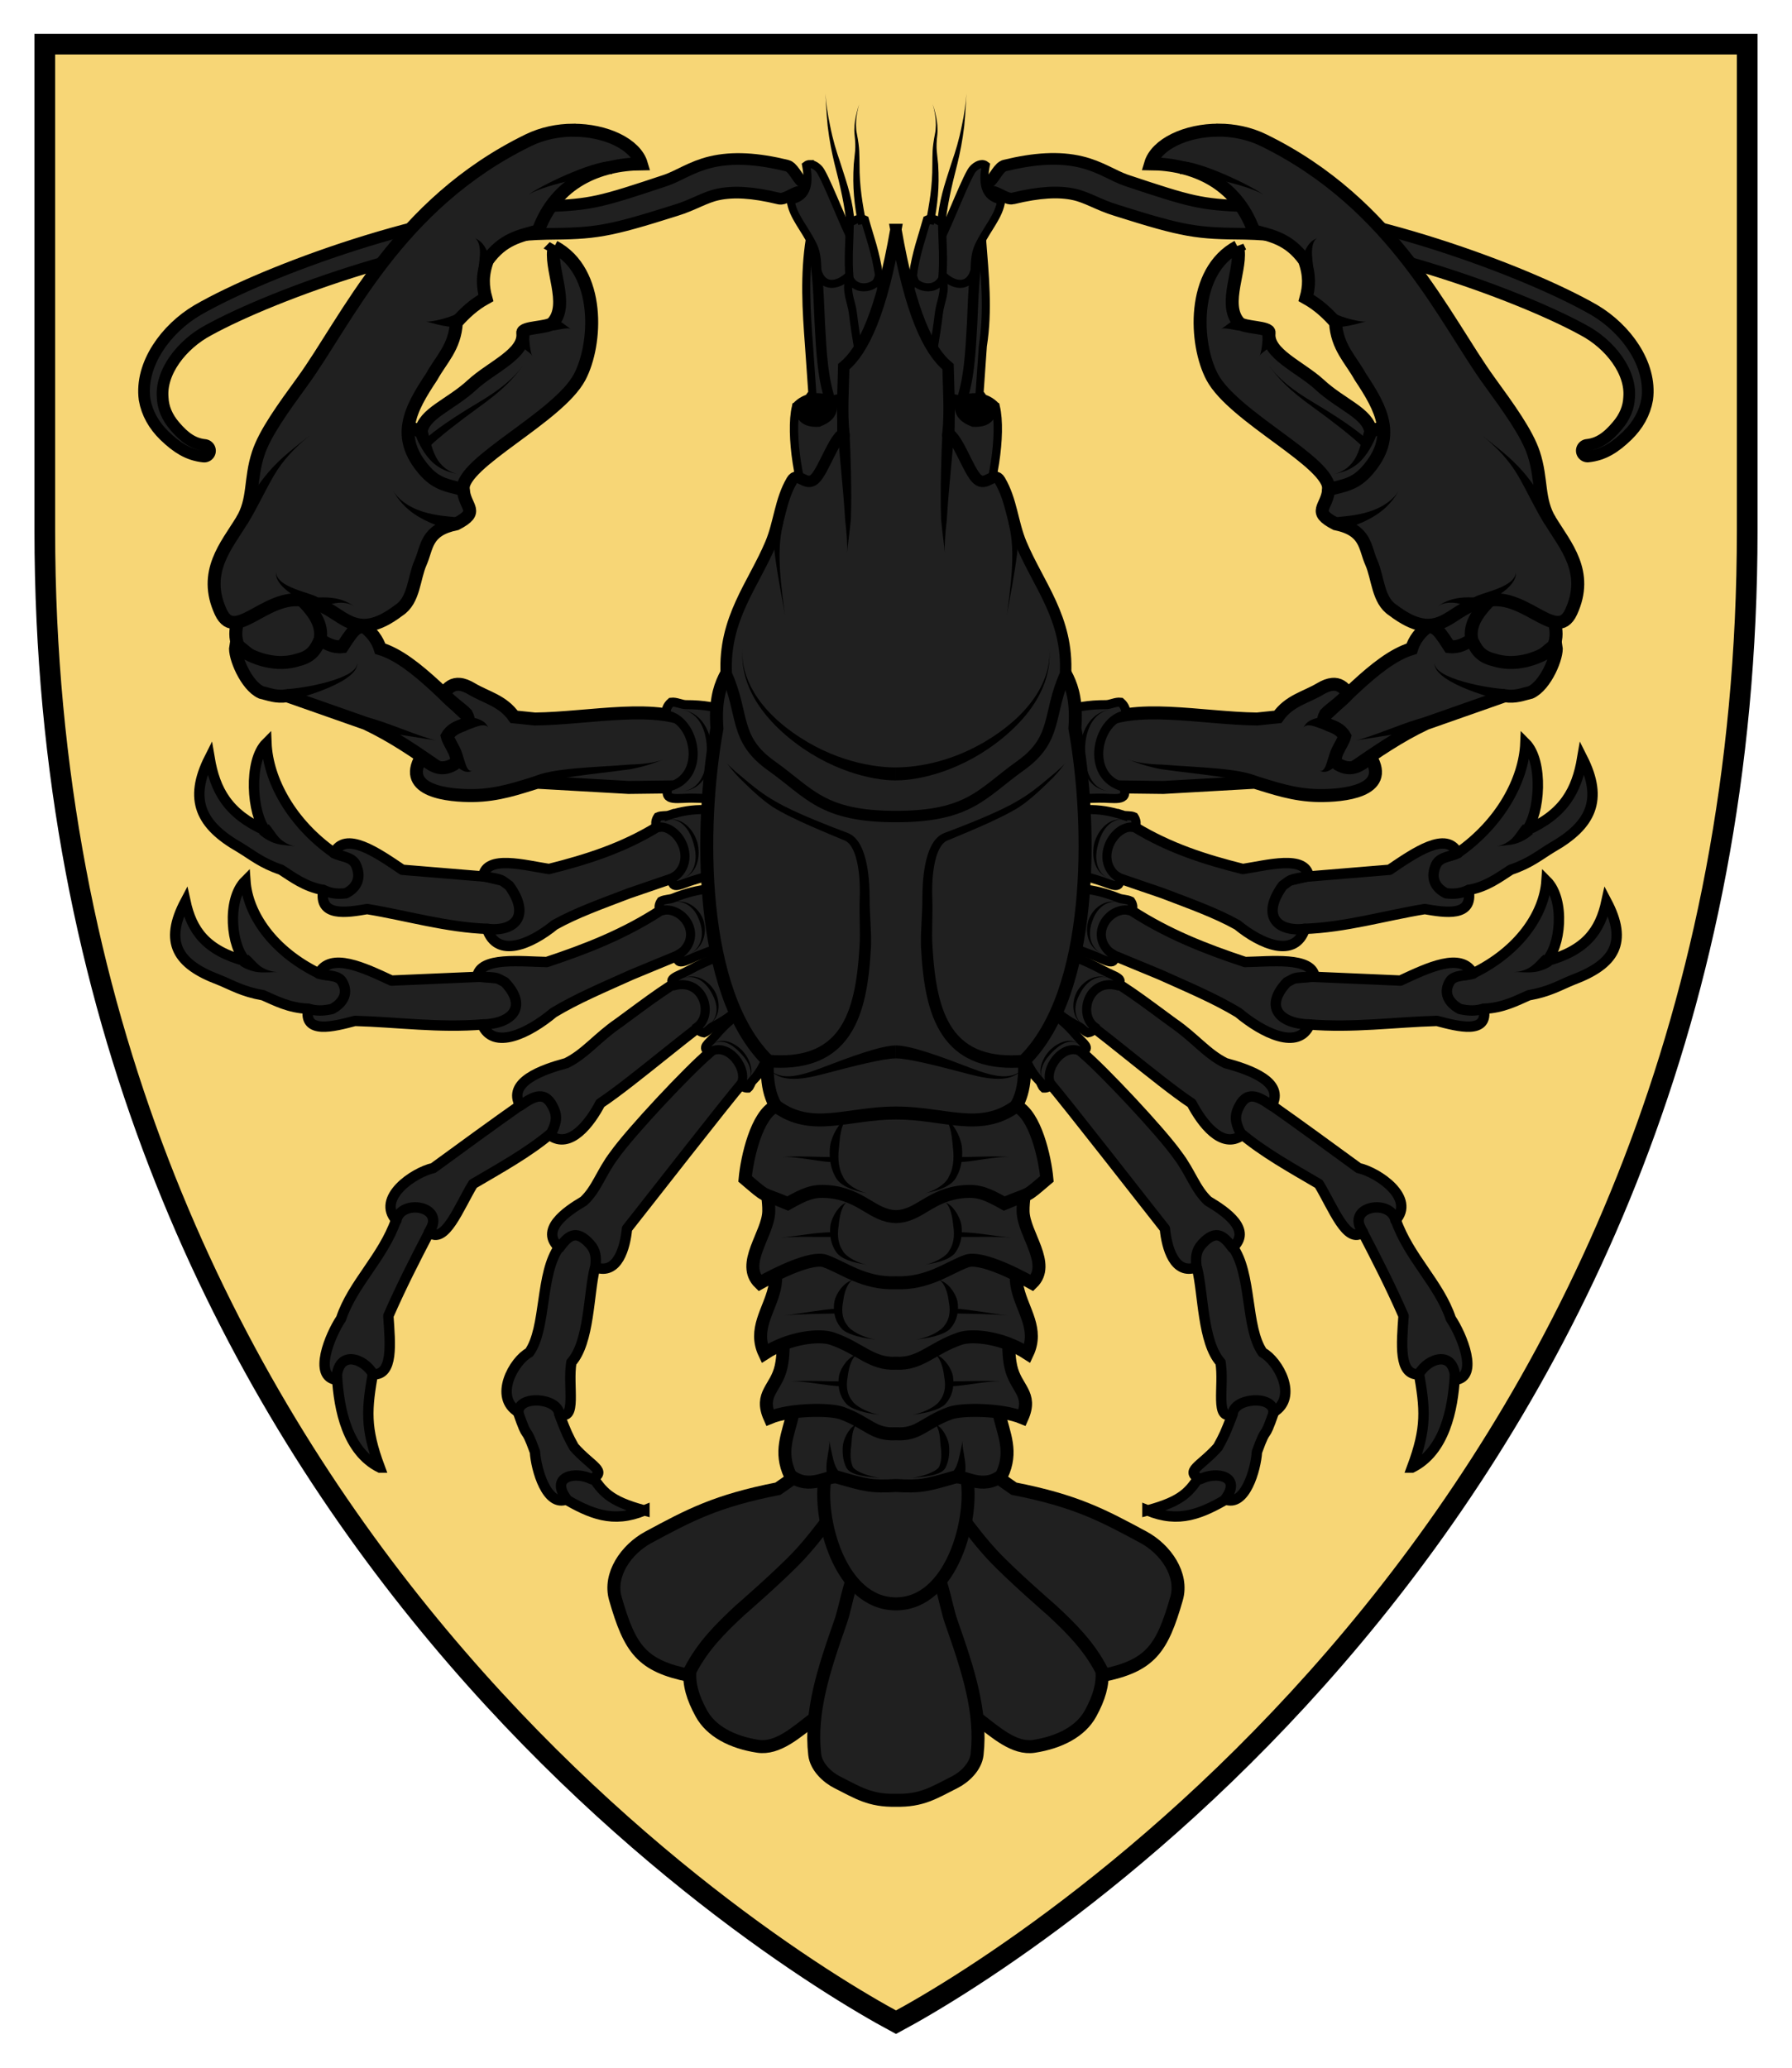 <svg xmlns="http://www.w3.org/2000/svg" xmlns:svg="http://www.w3.org/2000/svg" id="svg4" width="260" height="300" version="1.1" viewBox="0 0 260 300"><path id="path2" d="M 6.5,6.401 V 76.957 C 6.5,217.847 110.39,282.877 130,293.397 c 19.61,-10.52 123.5,-75.55 123.5,-216.44 V 6.401 Z" style="fill:#f7d676;stroke:#000;stroke-width:3"/><g id="layer1" transform="matrix(7.107,0,0,7.107,12.467,-1838.748)"><path id="path5045-8" d="M 5.826,278.925 5.435,278.626 c -0.199,0.007 -0.354,0.056 -0.687,-0.034 -0.924,-0.452 -1.446,-1.2 -1.493,-1.887 -0.39,0.389 -0.288,1.364 0.015,1.643 -0.825,-0.219 -1.11,-0.632 -1.239,-1.222 -0.444,0.84 -0.161,1.282 0.679,1.598 0.279,0.112 0.479,0.242 0.908,0.318 0.247,0.107 0.524,0.259 0.914,0.274 l 0.526,0.192 0.564,-0.204 z" style="fill:#202020;fill-rule:evenodd;stroke:#000;stroke-width:.212"/><path id="path5047-2" d="m 9.266,278.775 -1.222,-0.111 -1.806,0.078 c -0.555,-0.258 -1.249,-0.595 -1.484,-0.141 0.144,0.046 0.389,0.02 0.473,0.158 0.134,0.218 0.046,0.427 -0.203,0.563 -0.184,0.041 -0.319,0.042 -0.487,-0.005 -0.099,0.527 0.518,0.363 0.954,0.248 0.875,0.024 1.717,0.148 2.625,0.071 l 0.485,0.043 0.498,-0.201 z" style="fill:#202020;fill-rule:evenodd;stroke:#000;stroke-width:.212;stroke-linecap:round;stroke-linejoin:round"/><path id="path5049-1" d="m 11.727,277.312 c -0.738,0.479 -1.5,0.779 -2.319,1.051 -0.515,-0.008 -1.365,-0.116 -1.42,0.3 0.466,0.015 0.369,0.017 0.563,0.11 0.475,0.501 0.16,0.851 -0.462,0.866 0.229,0.537 0.957,0.175 1.457,-0.243 0.471,-0.284 0.997,-0.506 1.598,-0.776 l 0.928,-0.384 c 0.346,-0.21 0.673,-0.416 0.924,-0.604 l -0.081,-0.462 c -0.343,-0.009 -0.738,0.037 -1.189,0.141 z" style="fill:#202020;fill-rule:evenodd;stroke:#000;stroke-width:.212;stroke-linecap:round;stroke-linejoin:round"/><path id="path5051-9" d="m 11.99,277.056 c 0.531,-0.214 0.962,-0.231 1.515,-0.18 l 0.244,0.711 c -0.347,0.242 -0.642,0.422 -1.219,0.633 -0.251,0.092 -0.474,0.257 -0.456,0.017 0.572,-0.375 0.129,-1.041 -0.346,-0.925 -0.044,-0.047 -0.032,-0.126 0.014,-0.193 0.08,-0.041 0.172,-0.032 0.248,-0.063 z" style="fill:#202020;fill-rule:evenodd;stroke:#000;stroke-width:.185"/><path id="path5053-4" d="m 11.967,277.143 c 0.102,-0.024 0.242,-0.036 0.391,0.055 0.136,0.083 0.211,0.213 0.241,0.293 0.002,0.006 0.005,0.013 0.007,0.02 0.03,0.094 0.05,0.248 -0.008,0.4 -0.062,0.164 -0.179,0.241 -0.272,0.284 0.095,-0.044 0.198,-0.138 0.235,-0.296 0.035,-0.146 -0.001,-0.281 -0.031,-0.364 -0.002,-0.006 -0.004,-0.012 -0.007,-0.018 -0.026,-0.071 -0.076,-0.195 -0.19,-0.287 -0.124,-0.101 -0.263,-0.113 -0.367,-0.088 z" style="fill:#000;stroke-width:.212"/><path id="path5055-3" d="m 3.148,278.432 c 0.072,0.054 0.211,0.117 0.352,0.136 0.142,0.019 0.307,-0.003 0.412,9.497057214e-4 -0.124,-0.005 -0.264,-0.052 -0.362,-0.128 -0.093,-0.074 -0.17,-0.178 -0.238,-0.228 z" style="fill:#000;stroke-width:.212"/><path style="fill:#202020;fill-rule:evenodd;stroke:#000;stroke-width:.212" id="path5059-3" d="m 6.067,276.628 -0.363,-0.374 c -0.188,-0.018 -0.335,0.016 -0.647,-0.123 -0.863,-0.607 -1.341,-1.486 -1.372,-2.239 -0.375,0.374 -0.296,1.448 -0.016,1.789 -0.773,-0.341 -1.034,-0.826 -1.145,-1.484 -0.434,0.859 -0.175,1.374 0.61,1.823 0.261,0.156 0.447,0.323 0.85,0.459 0.231,0.148 0.489,0.347 0.856,0.412 l 0.492,0.275 0.536,-0.152 z"/><path style="fill:#202020;fill-rule:evenodd;stroke:#000;stroke-width:.212;stroke-linecap:round;stroke-linejoin:round" id="path5061-6" d="m 9.312,276.894 -1.149,-0.273 -1.703,-0.141 c -0.518,-0.35 -1.166,-0.804 -1.396,-0.339 0.134,0.068 0.366,0.071 0.443,0.231 0.122,0.254 0.036,0.47 -0.201,0.587 -0.174,0.021 -0.301,0.006 -0.459,-0.066 -0.103,0.561 0.482,0.459 0.894,0.389 0.824,0.135 1.615,0.375 2.472,0.405 l 0.456,0.107 0.473,-0.157 z"/><path style="fill:#202020;fill-rule:evenodd;stroke:#000;stroke-width:.212;stroke-linecap:round;stroke-linejoin:round" id="path5063-4" d="m 11.658,275.609 c -0.704,0.429 -1.427,0.66 -2.204,0.855 -0.485,-0.073 -1.284,-0.297 -1.343,0.149 0.438,0.074 0.347,0.065 0.529,0.19 0.438,0.605 0.135,0.946 -0.451,0.885 0.206,0.613 0.899,0.309 1.378,-0.083 0.449,-0.25 0.949,-0.426 1.52,-0.645 l 0.881,-0.302 c 0.33,-0.185 0.641,-0.368 0.882,-0.542 l -0.068,-0.513 c -0.323,-0.053 -0.696,-0.052 -1.123,0.005 z"/><path style="fill:#202020;fill-rule:evenodd;stroke:#000;stroke-width:.185" id="path5065-3" d="m 11.91,275.363 c 0.504,-0.166 0.911,-0.131 1.431,-0.007 l 0.216,0.804 c -0.332,0.22 -0.613,0.379 -1.16,0.536 -0.238,0.068 -0.451,0.22 -0.43,-0.039 0.546,-0.336 0.141,-1.116 -0.309,-1.049 -0.041,-0.057 -0.028,-0.141 0.017,-0.209 0.076,-0.035 0.163,-0.013 0.235,-0.037 z"/><path style="fill:#000;stroke-width:.212" id="path5067-1" d="m 11.887,275.455 c 0.096,-0.013 0.23,-0.008 0.37,0.11 0.127,0.108 0.196,0.257 0.222,0.346 0.002,0.007 0.004,0.014 0.006,0.023 0.026,0.105 0.041,0.274 -0.016,0.433 -0.062,0.172 -0.174,0.243 -0.263,0.278 0.091,-0.037 0.188,-0.124 0.226,-0.289 0.035,-0.154 0.003,-0.306 -0.024,-0.401 -0.002,-0.007 -0.004,-0.014 -0.006,-0.021 -0.024,-0.082 -0.069,-0.224 -0.174,-0.339 -0.114,-0.125 -0.243,-0.153 -0.341,-0.14 z"/><path style="fill:#000;stroke-width:.212" id="path5069-3" d="m 3.632,275.648 c 0,0 -0.098,0.097 -0.098,0.097 0.067,0.068 0.2,0.156 0.337,0.197 0.138,0.042 0.299,0.042 0.398,0.059 -0.117,-0.021 -0.243,-0.086 -0.328,-0.178 -0.082,-0.088 -0.149,-0.209 -0.211,-0.273 0,0 -0.098,0.097 -0.098,0.097 z"/><path style="fill:#202020;fill-rule:evenodd;stroke:#000;stroke-width:.212" id="path5073-6" d="m 5.999,288.683 c -0.662,-0.33 -0.833,-1.184 -0.873,-1.856 -0.09,-0.369 0.173,-0.624 0.284,-0.929 l 0.545,0.299 -0.087,0.512 c -0.14,0.789 -0.172,1.157 0.132,1.974 z"/><path id="path5075-0" d="m 7.264,283.34 -0.241,0.51 c -0.303,0.582 -0.582,1.127 -0.849,1.737 0.038,0.566 0.105,1.212 -0.31,1.193 -0.184,-0.336 -0.734,-0.519 -0.747,0.112 -0.487,-0.057 -0.136,-0.911 0.093,-1.251 0.236,-0.711 0.853,-1.241 1.124,-2.016 l -0.005,-0.269 0.348,-0.206 z" style="fill:#202020;fill-rule:evenodd;stroke:#000;stroke-width:.212;stroke-linecap:round;stroke-linejoin:round"/><path style="fill:#202020;fill-rule:evenodd;stroke:#000;stroke-width:.212;stroke-linecap:round;stroke-linejoin:round" id="path5077-3" d="m 9.987,281.409 -0.477,0.439 c -0.479,0.404 -1.042,0.713 -1.608,1.046 -0.292,0.482 -0.574,1.249 -0.899,0.984 0.374,-0.535 -0.575,-0.694 -0.665,-0.241 -0.413,-0.454 0.352,-0.978 0.753,-1.068 0.597,-0.435 1.182,-0.865 1.843,-1.33 l 0.286,-0.376 0.4,0.042 z"/><path style="fill:#202020;fill-rule:evenodd;stroke:#000;stroke-width:.212;stroke-linecap:round;stroke-linejoin:round" id="path5079-6" d="m 13.083,279.283 c -0.576,0.353 -1.919,1.527 -2.582,1.964 -0.205,0.391 -0.615,0.949 -1.025,0.654 0.11,-0.205 0.158,-0.35 0.082,-0.529 -0.173,-0.41 -0.413,-0.271 -0.692,-0.077 -0.274,-0.483 0.451,-0.735 0.941,-0.868 0.387,-0.189 0.635,-0.524 1.066,-0.818 0.569,-0.414 1.134,-0.866 1.72,-1.12 0.285,-0.138 0.559,-0.263 0.791,-0.343 l 0.283,0.328 c -0.134,0.262 -0.327,0.532 -0.583,0.81 z"/><path style="fill:#202020;fill-rule:evenodd;stroke:#000;stroke-width:.185" id="path5081-2" d="m 12.801,279.679 c 0.452,-0.226 0.71,-0.513 0.989,-0.928 l -0.36,-0.636 c -0.367,0.081 -0.662,0.166 -1.138,0.425 -0.207,0.113 -0.45,0.158 -0.271,0.304 0.588,-0.148 0.804,0.596 0.452,0.848 0.008,0.062 0.07,0.105 0.144,0.117 0.074,-0.028 0.121,-0.098 0.185,-0.13 z"/><path style="fill:#000;stroke-width:.212" id="path5083-2" d="m 12.727,279.638 c 0.076,-0.056 0.147,-0.159 0.147,-0.31 -3.378586787e-4,-0.14 -0.059,-0.256 -0.094,-0.321 -0.003,-0.005 -0.006,-0.011 -0.009,-0.016 -0.042,-0.076 -0.116,-0.189 -0.238,-0.262 -0.131,-0.077 -0.254,-0.068 -0.34,-0.032 0.084,-0.036 0.205,-0.066 0.356,-6.84736746e-5 0.14,0.061 0.237,0.175 0.285,0.257 0.004,0.006 0.007,0.012 0.01,0.018 0.039,0.072 0.087,0.209 0.068,0.358 -0.021,0.163 -0.11,0.253 -0.184,0.308 z"/><path id="path5089-6" d="m 11.402,289.558 c -0.645,0.269 -1.101,0.067 -1.652,-0.252 -0.342,-0.13 -0.116,-0.51 -0.291,-0.74 l -0.035,-0.257 0.897,0.528 c 0.223,0.333 0.353,0.527 1.081,0.722 z" style="fill:#202020;fill-rule:evenodd;stroke:#000;stroke-width:.212"/><path style="fill:#202020;fill-rule:evenodd;stroke:#000;stroke-width:.212;stroke-linecap:round;stroke-linejoin:round" id="path5091-8" d="m 9.428,286.62 c 0.065,0.323 0.312,0.584 0.25,1.012 0.13,0.338 0.16,0.405 0.286,0.633 0.356,0.402 0.689,0.487 0.36,0.655 -0.335,-0.168 -0.862,-0.062 -0.507,0.411 -0.406,0.171 -0.629,-0.615 -0.65,-0.967 -0.229,-0.63 -0.112,-0.135 -0.352,-0.828 l -0.093,-0.495 0.148,-0.305 z"/><path id="path5093-2" d="m 10.641,284.138 -0.253,0.483 c -0.127,0.51 -0.109,1.505 -0.478,1.914 -0.08,0.482 0.124,1.212 -0.249,1.052 -0.021,-0.326 -0.831,-0.392 -0.833,-0.034 -0.514,-0.307 -0.09,-1.054 0.222,-1.218 0.357,-0.506 0.215,-1.616 0.617,-2.162 l 0.124,-0.347 0.357,-0.049 z" style="fill:#202020;fill-rule:evenodd;stroke:#000;stroke-width:.212;stroke-linecap:round;stroke-linejoin:round"/><path id="path5095-9" d="m 13.421,280.807 c -0.368,0.43 -1.962,2.479 -2.375,3 -0.037,0.383 -0.191,0.955 -0.646,0.786 0.022,-0.201 0.012,-0.337 -0.116,-0.477 -0.293,-0.319 -0.449,-0.147 -0.619,0.081 -0.405,-0.361 0.126,-0.734 0.499,-0.954 0.264,-0.246 0.358,-0.591 0.623,-0.938 0.34,-0.481 1.524,-1.738 1.935,-2.084 0.195,-0.181 0.385,-0.348 0.556,-0.466 l 0.358,0.225 c -0.022,0.256 -0.092,0.532 -0.213,0.827 z" style="fill:#202020;fill-rule:evenodd;stroke:#000;stroke-width:.212;stroke-linecap:round;stroke-linejoin:round"/><path id="path5097-1" d="m 13.608,280.789 c 0.256,-0.281 0.346,-0.578 0.407,-0.992 l -0.493,-0.488 c -0.245,0.138 -0.433,0.267 -0.696,0.582 -0.114,0.137 -0.279,0.221 -0.094,0.315 0.385,-0.238 0.809,0.37 0.636,0.655 0.028,0.052 0.089,0.079 0.149,0.076 0.045,-0.038 0.055,-0.108 0.092,-0.148 z" style="fill:#202020;fill-rule:evenodd;stroke:#000;stroke-width:.185"/><path id="path5099-2" d="m 13.538,280.767 c 0.037,-0.063 0.053,-0.163 -0.001,-0.295 -0.051,-0.122 -0.137,-0.213 -0.188,-0.265 -0.004,-0.004 -0.008,-0.008 -0.013,-0.013 -0.059,-0.059 -0.154,-0.145 -0.269,-0.185 -0.122,-0.043 -0.209,-0.011 -0.26,0.036 0.049,-0.046 0.131,-0.095 0.268,-0.065 0.127,0.027 0.24,0.109 0.304,0.17 0.005,0.005 0.01,0.009 0.014,0.014 0.053,0.055 0.136,0.164 0.174,0.298 0.041,0.147 0.007,0.243 -0.029,0.305 z" style="fill:#000;stroke-width:.212"/><path style="fill:#202020;fill-rule:evenodd;stroke:#000;stroke-width:.212" id="path4845-3" d="m 27.247,278.925 0.391,-0.299 c 0.199,0.007 0.354,0.056 0.687,-0.034 0.924,-0.452 1.446,-1.2 1.493,-1.887 0.39,0.389 0.288,1.364 -0.015,1.643 0.825,-0.219 1.11,-0.632 1.239,-1.222 0.444,0.84 0.161,1.282 -0.679,1.598 -0.279,0.112 -0.479,0.242 -0.908,0.318 -0.247,0.107 -0.524,0.259 -0.914,0.274 l -0.526,0.192 -0.564,-0.204 z"/><path style="fill:#202020;fill-rule:evenodd;stroke:#000;stroke-width:.212;stroke-linecap:round;stroke-linejoin:round" id="path4847-0" d="m 23.807,278.775 1.222,-0.111 1.806,0.078 c 0.555,-0.258 1.249,-0.595 1.484,-0.141 -0.144,0.046 -0.389,0.02 -0.473,0.158 -0.134,0.218 -0.046,0.427 0.203,0.563 0.184,0.041 0.319,0.042 0.487,-0.005 0.099,0.527 -0.518,0.363 -0.954,0.248 -0.875,0.024 -1.717,0.148 -2.625,0.071 l -0.485,0.043 -0.498,-0.201 z"/><path style="fill:#202020;fill-rule:evenodd;stroke:#000;stroke-width:.212;stroke-linecap:round;stroke-linejoin:round" id="path4849-7" d="m 21.345,277.312 c 0.738,0.479 1.5,0.779 2.319,1.051 0.515,-0.008 1.365,-0.116 1.42,0.3 -0.466,0.015 -0.369,0.017 -0.563,0.11 -0.475,0.501 -0.16,0.851 0.462,0.866 -0.229,0.537 -0.957,0.175 -1.457,-0.243 -0.471,-0.284 -0.997,-0.506 -1.598,-0.776 l -0.928,-0.384 c -0.346,-0.21 -0.673,-0.416 -0.924,-0.604 l 0.081,-0.462 c 0.343,-0.009 0.738,0.037 1.189,0.141 z"/><path style="fill:#202020;fill-rule:evenodd;stroke:#000;stroke-width:.185" id="path4851-0" d="m 21.083,277.056 c -0.531,-0.214 -0.962,-0.231 -1.515,-0.18 l -0.244,0.711 c 0.347,0.242 0.642,0.422 1.219,0.633 0.251,0.092 0.474,0.257 0.456,0.017 -0.572,-0.375 -0.129,-1.041 0.346,-0.925 0.044,-0.047 0.032,-0.126 -0.014,-0.193 -0.08,-0.041 -0.172,-0.032 -0.248,-0.063 z"/><path style="fill:#000;stroke-width:.212" id="path4853-2" d="m 21.106,277.143 c -0.104,-0.024 -0.243,-0.013 -0.367,0.088 -0.114,0.093 -0.164,0.216 -0.19,0.287 -0.002,0.006 -0.004,0.012 -0.007,0.018 -0.029,0.083 -0.065,0.217 -0.031,0.364 0.037,0.157 0.14,0.251 0.235,0.296 -0.093,-0.044 -0.21,-0.121 -0.272,-0.284 -0.057,-0.152 -0.038,-0.306 -0.008,-0.4 0.002,-0.007 0.005,-0.014 0.007,-0.02 0.03,-0.08 0.105,-0.21 0.241,-0.293 0.149,-0.091 0.289,-0.079 0.391,-0.055 z"/><path style="fill:#000;stroke-width:.212" id="path4857-7" d="m 29.761,278.212 c -0.068,0.051 -0.144,0.155 -0.238,0.228 -0.097,0.077 -0.238,0.124 -0.362,0.128 0.105,-0.004 0.27,0.018 0.412,-9.496942642e-4 0.141,-0.019 0.279,-0.082 0.352,-0.136 z"/><path id="path4839-9" d="m 27.005,276.628 0.363,-0.374 c 0.188,-0.018 0.335,0.016 0.647,-0.123 0.863,-0.607 1.341,-1.486 1.372,-2.239 0.375,0.374 0.296,1.448 0.016,1.789 0.773,-0.341 1.034,-0.826 1.145,-1.484 0.434,0.859 0.175,1.374 -0.61,1.823 -0.261,0.156 -0.447,0.323 -0.85,0.459 -0.231,0.148 -0.489,0.347 -0.856,0.412 l -0.492,0.275 -0.536,-0.152 z" style="fill:#202020;fill-rule:evenodd;stroke:#000;stroke-width:.212"/><path id="path4837-0" d="m 23.761,276.894 1.149,-0.273 1.703,-0.141 c 0.518,-0.35 1.166,-0.804 1.396,-0.339 -0.134,0.068 -0.366,0.071 -0.443,0.231 -0.122,0.254 -0.036,0.47 0.201,0.587 0.174,0.021 0.301,0.006 0.459,-0.066 0.103,0.561 -0.482,0.459 -0.894,0.389 -0.824,0.135 -1.615,0.375 -2.472,0.405 l -0.456,0.107 -0.473,-0.157 z" style="fill:#202020;fill-rule:evenodd;stroke:#000;stroke-width:.212;stroke-linecap:round;stroke-linejoin:round"/><path id="path4835-1" d="m 21.415,275.609 c 0.704,0.429 1.427,0.66 2.204,0.855 0.485,-0.073 1.284,-0.297 1.343,0.149 -0.438,0.074 -0.347,0.065 -0.529,0.19 -0.438,0.605 -0.135,0.946 0.451,0.885 -0.206,0.613 -0.899,0.309 -1.378,-0.083 -0.449,-0.25 -0.949,-0.426 -1.52,-0.645 l -0.881,-0.302 c -0.33,-0.185 -0.641,-0.368 -0.882,-0.542 l 0.068,-0.513 c 0.323,-0.053 0.696,-0.052 1.123,0.005 z" style="fill:#202020;fill-rule:evenodd;stroke:#000;stroke-width:.212;stroke-linecap:round;stroke-linejoin:round"/><path id="path4825-0" d="m 21.163,275.363 c -0.504,-0.166 -0.911,-0.131 -1.431,-0.007 l -0.216,0.804 c 0.332,0.22 0.613,0.379 1.16,0.536 0.238,0.068 0.451,0.22 0.43,-0.039 -0.546,-0.336 -0.141,-1.116 0.309,-1.049 0.041,-0.057 0.028,-0.141 -0.017,-0.209 -0.076,-0.035 -0.163,-0.013 -0.235,-0.037 z" style="fill:#202020;fill-rule:evenodd;stroke:#000;stroke-width:.185"/><path id="path4827-9" d="m 21.186,275.455 c -0.098,-0.013 -0.228,0.016 -0.341,0.14 -0.105,0.115 -0.15,0.257 -0.174,0.339 -0.002,0.006 -0.004,0.013 -0.006,0.021 -0.027,0.095 -0.059,0.247 -0.024,0.401 0.037,0.165 0.135,0.253 0.226,0.289 -0.089,-0.036 -0.201,-0.107 -0.263,-0.278 -0.057,-0.159 -0.042,-0.328 -0.016,-0.433 0.002,-0.008 0.004,-0.016 0.006,-0.023 0.026,-0.089 0.095,-0.239 0.222,-0.346 0.14,-0.118 0.274,-0.123 0.37,-0.11 z" style="fill:#000;stroke-width:.212"/><path id="path4841-5" d="m 29.342,275.551 c -0.063,0.063 -0.13,0.184 -0.211,0.273 -0.085,0.092 -0.211,0.157 -0.328,0.178 0.099,-0.018 0.26,-0.017 0.398,-0.059 0.137,-0.042 0.27,-0.13 0.337,-0.197 z" style="fill:#000;stroke-width:.212"/><path id="path4899-5" d="m 27.073,288.683 c 0.662,-0.33 0.833,-1.184 0.873,-1.856 0.09,-0.369 -0.173,-0.624 -0.284,-0.929 l -0.545,0.299 0.087,0.512 c 0.14,0.789 0.172,1.157 -0.132,1.974 z" style="fill:#202020;fill-rule:evenodd;stroke:#000;stroke-width:.212"/><path style="fill:#202020;fill-rule:evenodd;stroke:#000;stroke-width:.212;stroke-linecap:round;stroke-linejoin:round" id="path4897-5" d="m 25.809,283.34 0.241,0.51 c 0.303,0.582 0.582,1.127 0.849,1.737 -0.038,0.566 -0.105,1.212 0.31,1.193 0.184,-0.336 0.734,-0.519 0.747,0.112 0.487,-0.057 0.136,-0.911 -0.093,-1.251 -0.236,-0.711 -0.853,-1.241 -1.124,-2.016 l 0.005,-0.269 -0.348,-0.206 z"/><path id="path4871-4" d="m 23.085,281.409 0.477,0.439 c 0.479,0.404 1.042,0.713 1.608,1.046 0.292,0.482 0.574,1.249 0.899,0.984 -0.374,-0.535 0.575,-0.694 0.665,-0.241 0.413,-0.454 -0.352,-0.978 -0.753,-1.068 -0.597,-0.435 -1.182,-0.865 -1.843,-1.33 l -0.286,-0.376 -0.4,0.042 z" style="fill:#202020;fill-rule:evenodd;stroke:#000;stroke-width:.212;stroke-linecap:round;stroke-linejoin:round"/><path id="path4873-1" d="m 19.99,279.283 c 0.576,0.353 1.919,1.527 2.582,1.964 0.205,0.391 0.615,0.949 1.025,0.654 -0.11,-0.205 -0.158,-0.35 -0.082,-0.529 0.173,-0.41 0.413,-0.271 0.692,-0.077 0.274,-0.483 -0.451,-0.735 -0.941,-0.868 -0.387,-0.189 -0.635,-0.524 -1.066,-0.818 -0.569,-0.414 -1.134,-0.866 -1.72,-1.12 -0.285,-0.138 -0.559,-0.263 -0.791,-0.343 l -0.283,0.328 c 0.134,0.262 0.327,0.532 0.583,0.81 z" style="fill:#202020;fill-rule:evenodd;stroke:#000;stroke-width:.212;stroke-linecap:round;stroke-linejoin:round"/><path id="path4875-8" d="m 20.272,279.679 c -0.452,-0.226 -0.71,-0.513 -0.989,-0.928 l 0.36,-0.636 c 0.367,0.081 0.662,0.166 1.138,0.425 0.207,0.113 0.45,0.158 0.271,0.304 -0.588,-0.148 -0.804,0.596 -0.452,0.848 -0.008,0.062 -0.07,0.105 -0.144,0.117 -0.074,-0.028 -0.121,-0.098 -0.185,-0.13 z" style="fill:#202020;fill-rule:evenodd;stroke:#000;stroke-width:.185"/><path id="path4877-5" d="m 20.346,279.638 c -0.075,-0.055 -0.163,-0.144 -0.184,-0.308 -0.019,-0.149 0.029,-0.286 0.068,-0.358 0.003,-0.006 0.006,-0.012 0.01,-0.018 0.048,-0.082 0.145,-0.196 0.285,-0.257 0.151,-0.065 0.272,-0.036 0.356,6.84318261e-5 -0.085,-0.036 -0.209,-0.046 -0.34,0.032 -0.122,0.072 -0.196,0.186 -0.238,0.262 -0.003,0.006 -0.006,0.011 -0.009,0.016 -0.035,0.065 -0.094,0.182 -0.094,0.321 -3.6684210153e-4,0.151 0.071,0.254 0.147,0.31 z" style="fill:#000;stroke-width:.212"/><path style="fill:#202020;fill-rule:evenodd;stroke:#000;stroke-width:.212" id="path4901-5" d="m 21.671,289.558 c 0.645,0.269 1.101,0.067 1.652,-0.252 0.342,-0.13 0.116,-0.51 0.291,-0.74 l 0.035,-0.257 -0.897,0.528 c -0.223,0.333 -0.353,0.527 -1.081,0.722 z"/><path id="path4903-6" d="m 23.645,286.62 c -0.065,0.323 -0.312,0.584 -0.25,1.012 -0.13,0.338 -0.16,0.405 -0.286,0.633 -0.356,0.402 -0.689,0.487 -0.36,0.655 0.335,-0.168 0.862,-0.062 0.507,0.411 0.406,0.171 0.629,-0.615 0.65,-0.967 0.229,-0.63 0.112,-0.135 0.352,-0.828 l 0.093,-0.495 -0.148,-0.305 z" style="fill:#202020;fill-rule:evenodd;stroke:#000;stroke-width:.212;stroke-linecap:round;stroke-linejoin:round"/><path style="fill:#202020;fill-rule:evenodd;stroke:#000;stroke-width:.212;stroke-linecap:round;stroke-linejoin:round" id="path4905-5" d="m 22.432,284.138 0.253,0.483 c 0.127,0.51 0.109,1.505 0.478,1.914 0.08,0.482 -0.124,1.212 0.249,1.052 0.021,-0.326 0.831,-0.392 0.833,-0.034 0.514,-0.307 0.09,-1.054 -0.222,-1.218 -0.357,-0.506 -0.215,-1.616 -0.617,-2.162 l -0.124,-0.347 -0.357,-0.049 z"/><path style="fill:#202020;fill-rule:evenodd;stroke:#000;stroke-width:.212;stroke-linecap:round;stroke-linejoin:round" id="path4907-8" d="m 19.652,280.807 c 0.368,0.43 1.962,2.479 2.375,3 0.037,0.383 0.191,0.955 0.646,0.786 -0.022,-0.201 -0.012,-0.337 0.116,-0.477 0.293,-0.319 0.449,-0.147 0.619,0.081 0.405,-0.361 -0.126,-0.734 -0.499,-0.954 -0.264,-0.246 -0.358,-0.591 -0.623,-0.938 -0.34,-0.481 -1.524,-1.738 -1.935,-2.084 -0.195,-0.181 -0.385,-0.348 -0.556,-0.466 l -0.358,0.225 c 0.022,0.256 0.092,0.532 0.213,0.827 z"/><path style="fill:#202020;fill-rule:evenodd;stroke:#000;stroke-width:.185" id="path4909-2" d="m 19.465,280.789 c -0.256,-0.281 -0.346,-0.578 -0.407,-0.992 l 0.493,-0.488 c 0.245,0.138 0.433,0.267 0.696,0.582 0.114,0.137 0.279,0.221 0.094,0.315 -0.385,-0.238 -0.809,0.37 -0.636,0.655 -0.028,0.052 -0.089,0.079 -0.149,0.076 -0.045,-0.038 -0.055,-0.108 -0.092,-0.148 z"/><path style="fill:#000;stroke-width:.212" id="path4911-8" d="m 19.534,280.767 c -0.036,-0.062 -0.07,-0.158 -0.029,-0.305 0.038,-0.133 0.12,-0.243 0.174,-0.298 0.004,-0.004 0.009,-0.009 0.014,-0.014 0.064,-0.061 0.177,-0.143 0.304,-0.17 0.138,-0.03 0.219,0.019 0.268,0.065 -0.051,-0.048 -0.138,-0.079 -0.26,-0.036 -0.115,0.04 -0.21,0.126 -0.269,0.185 -0.005,0.005 -0.009,0.009 -0.013,0.013 -0.05,0.052 -0.137,0.143 -0.188,0.265 -0.055,0.131 -0.038,0.232 -0.001,0.295 z"/><path id="path4773-2" d="m 14.546,262.524 c -0.067,-0.019 -0.201,-0.289 -0.263,-0.304 -0.592,-0.144 -1.078,-0.173 -1.501,-0.072 -0.372,0.089 -0.628,0.273 -0.898,0.367 -1.367,0.457 -1.548,0.501 -2.481,0.54 -1.149,0.037 -2.559,0.356 -3.882,0.778 -1.29,0.412 -2.48,0.918 -3.188,1.327 -0.61,0.362 -1.105,1.044 -1.018,1.699 0.045,0.259 0.175,0.482 0.368,0.671 0.243,0.234 0.45,0.366 0.731,0.396 -0.277,-0.029 -0.486,-0.182 -0.695,-0.43 -0.171,-0.2 -0.262,-0.42 -0.271,-0.651 -0.048,-0.576 0.419,-1.178 0.996,-1.485 0.696,-0.383 1.875,-0.869 3.158,-1.262 1.318,-0.404 2.7,-0.699 3.807,-0.719 0.971,-0.009 1.2,-0.033 2.599,-0.476 0.356,-0.109 0.575,-0.263 0.87,-0.326 0.332,-0.071 0.74,-0.051 1.296,0.084 0.058,0.014 0.303,-0.154 0.37,-0.135 z" style="fill:#000;stroke:#000;stroke-width:.476;stroke-linecap:round;stroke-linejoin:round"/><path style="fill:#202020;stroke-width:.265px" id="path4777-0" d="m 14.546,262.524 c -0.067,-0.019 -0.201,-0.289 -0.263,-0.304 -0.592,-0.144 -1.078,-0.173 -1.501,-0.072 -0.372,0.089 -0.628,0.273 -0.898,0.367 -1.367,0.457 -1.548,0.501 -2.481,0.54 -1.149,0.037 -2.559,0.356 -3.882,0.778 -1.29,0.412 -2.48,0.918 -3.188,1.327 -0.61,0.362 -1.105,1.044 -1.018,1.699 0.045,0.259 0.175,0.482 0.368,0.671 0.243,0.234 0.45,0.366 0.731,0.396 -0.277,-0.029 -0.486,-0.182 -0.695,-0.43 -0.171,-0.2 -0.262,-0.42 -0.271,-0.651 -0.048,-0.576 0.419,-1.178 0.996,-1.485 0.696,-0.383 1.875,-0.869 3.158,-1.262 1.318,-0.404 2.7,-0.699 3.807,-0.719 0.971,-0.009 1.2,-0.033 2.599,-0.476 0.356,-0.109 0.575,-0.263 0.87,-0.326 0.332,-0.071 0.74,-0.051 1.296,0.084 0.058,0.014 0.303,-0.154 0.37,-0.135 z"/><path style="fill:#000;stroke:#000;stroke-width:.476;stroke-linecap:round;stroke-linejoin:round" id="path4769-8" d="m 18.527,262.524 c 0.067,-0.019 0.312,0.149 0.37,0.135 0.556,-0.135 0.965,-0.155 1.296,-0.084 0.295,0.064 0.513,0.217 0.87,0.326 1.399,0.443 1.628,0.468 2.599,0.476 1.107,0.021 2.49,0.315 3.807,0.719 1.283,0.394 2.462,0.879 3.158,1.262 0.577,0.306 1.045,0.909 0.996,1.485 -0.009,0.231 -0.1,0.452 -0.271,0.651 -0.208,0.248 -0.418,0.401 -0.695,0.43 0.281,-0.029 0.488,-0.162 0.731,-0.396 0.193,-0.189 0.323,-0.412 0.368,-0.671 0.087,-0.655 -0.408,-1.336 -1.018,-1.699 -0.708,-0.408 -1.897,-0.914 -3.188,-1.327 -1.323,-0.423 -2.733,-0.741 -3.882,-0.778 -0.934,-0.039 -1.115,-0.083 -2.481,-0.54 -0.269,-0.095 -0.526,-0.278 -0.898,-0.367 -0.423,-0.101 -0.909,-0.072 -1.501,0.072 -0.062,0.015 -0.197,0.285 -0.263,0.304 z"/><path id="path4379-5" d="m 14.836,288.383 -0.118,0.319 -0.59,0.413 c -1.263,0.248 -1.805,0.539 -2.646,0.992 -0.451,0.243 -0.814,0.763 -0.673,1.252 0.297,1.03 0.534,1.373 1.523,1.571 l 1.169,-0.319 2.15,-2.835 0.224,-0.921 z m 3.402,0 -1.04,0.472 0.225,0.921 2.15,2.835 1.169,0.319 c 0.989,-0.198 1.227,-0.541 1.523,-1.571 0.141,-0.489 -0.223,-1.009 -0.673,-1.252 -0.841,-0.454 -1.383,-0.744 -2.646,-0.992 l -0.591,-0.413 z" style="fill:#202020;fill-rule:evenodd;stroke:#000;stroke-width:.265px"/><path id="path4377-2" d="m 15.505,289.245 c 0.015,-0.015 -0.476,0.726 -0.952,1.236 -0.374,0.4 -1.203,1.119 -1.203,1.119 -0.384,0.357 -0.758,0.725 -1.019,1.236 -0.023,0.275 0.058,0.549 0.234,0.869 0.199,0.362 0.625,0.587 1.153,0.668 0.401,0.062 0.778,-0.28 1.152,-0.568 l 0.735,-0.835 0.435,-3.124 z m 2.063,0 -0.534,0.602 0.434,3.124 0.735,0.835 c 0.374,0.287 0.752,0.63 1.152,0.568 0.528,-0.082 0.954,-0.306 1.153,-0.668 0.175,-0.319 0.257,-0.594 0.234,-0.869 -0.261,-0.511 -0.635,-0.879 -1.019,-1.236 0,0 -0.829,-0.719 -1.203,-1.119 -0.476,-0.51 -0.967,-1.251 -0.952,-1.236 z" style="fill:#202020;fill-rule:evenodd;stroke:#000;stroke-width:.265px"/><path id="path4375-9" d="m 16.536,290.497 -0.614,0.048 c -0.34,0.291 -0.367,0.863 -0.52,1.299 -0.343,0.975 -0.622,1.83 -0.524,2.696 0.029,0.258 0.264,0.469 0.459,0.568 0.428,0.216 0.669,0.378 1.198,0.368 0.53,0.01 0.771,-0.152 1.199,-0.368 0.195,-0.098 0.43,-0.31 0.459,-0.568 0.098,-0.866 -0.181,-1.721 -0.524,-2.696 -0.153,-0.436 -0.18,-1.008 -0.52,-1.299 z" style="fill:#202020;fill-rule:evenodd;stroke:#000;stroke-width:.265px"/><path id="path4371-7" d="m 16.536,288.401 -1.441,0.451 c -0.167,0.859 0.296,2.614 1.441,2.614 1.144,1e-13 1.608,-1.755 1.441,-2.614 z" style="fill:#202020;fill-rule:evenodd;stroke:#000;stroke-width:.265px"/><path id="path4363-5" d="m 14.72,286.833 c -0.235,0.172 -0.181,0.285 -0.282,0.729 -0.103,0.451 -0.29,0.795 -0.058,1.284 0.4,0.312 0.771,-0.021 0.966,0.035 0.578,0.166 0.69,0.197 1.191,0.169 0.501,0.028 0.613,-0.003 1.191,-0.169 0.195,-0.056 0.566,0.277 0.966,-0.035 0.232,-0.49 0.045,-0.833 -0.058,-1.284 -0.101,-0.444 -0.047,-0.557 -0.282,-0.729 -0.818,0.109 -0.952,-0.238 -1.817,0.434 -0.864,-0.671 -0.998,-0.325 -1.816,-0.434 z" style="fill:#202020;fill-rule:evenodd;stroke:#000;stroke-width:.265px"/><path id="path4361-9" d="m 15.1,285.454 c -0.216,-0.004 -0.449,0.05 -0.721,0.17 -0.222,0.172 -0.09,0.553 -0.186,0.997 -0.098,0.451 -0.45,0.552 -0.232,1.042 0.415,-0.173 1.227,-0.18 1.473,-0.09 0.535,0.194 0.632,0.447 1.103,0.42 0.47,0.028 0.569,-0.225 1.103,-0.42 0.246,-0.09 1.058,-0.082 1.473,0.09 0.218,-0.49 -0.135,-0.591 -0.232,-1.042 -0.096,-0.444 0.036,-0.825 -0.186,-0.997 -0.871,-0.384 -1.338,-0.087 -2.158,0.584 -0.563,-0.462 -0.96,-0.746 -1.436,-0.754 z" style="fill:#202020;fill-rule:evenodd;stroke:#000;stroke-width:.265px"/><path id="path4257-6" d="m 4.213,270.269 -0.209,1.545 1.244,0.527 0.376,-0.343 -0.109,-0.994 z m 24.647,0 -1.303,0.735 -0.109,0.994 0.376,0.343 1.244,-0.527 z" style="fill:#202020;fill-rule:evenodd;stroke:#000;stroke-width:.265px"/><path id="path4255-7" d="m 3.933,270.512 -0.72,0.472 c -0.046,0.305 -0.242,0.588 -0.106,0.921 l 0.779,0.638 0.827,-0.083 0.071,-0.697 c 0.044,-0.282 -0.114,-0.513 -0.319,-0.732 z m 25.206,0 -0.532,0.52 c -0.205,0.219 -0.363,0.45 -0.319,0.732 l 0.071,0.697 0.827,0.083 0.78,-0.638 c 0.136,-0.333 -0.061,-0.616 -0.106,-0.921 z" style="fill:#202020;fill-rule:evenodd;stroke:#000;stroke-width:.265px"/><path id="path4249-3" d="m 5.643,271.488 c -0.115,0.105 -0.095,-0.054 -0.407,0.437 -0.197,0.021 -0.319,-0.068 -0.456,-0.136 -0.081,0.163 -0.15,0.332 -0.445,0.404 -0.421,0.137 -0.896,0.008 -1.278,-0.272 -0.034,0.201 0.214,0.799 0.52,0.937 0.16,0.038 0.311,0.104 0.527,0.069 l 1.611,0.566 c 0.559,0.265 1.002,0.577 1.453,0.885 l 0.485,0.218 0.768,-0.318 -0.167,-0.551 c -0.752,-0.551 -1.495,-1.53 -2.246,-1.76 -0.056,-0.181 -0.175,-0.342 -0.365,-0.479 z m 21.786,0 c -0.19,0.137 -0.309,0.297 -0.365,0.479 -0.752,0.23 -1.495,1.209 -2.247,1.76 l -0.167,0.551 0.768,0.318 0.485,-0.218 c 0.451,-0.308 0.894,-0.62 1.453,-0.885 l 1.611,-0.566 c 0.216,0.035 0.366,-0.031 0.527,-0.069 0.306,-0.138 0.554,-0.736 0.52,-0.937 -0.382,0.28 -0.857,0.409 -1.277,0.272 -0.295,-0.072 -0.364,-0.24 -0.445,-0.404 -0.137,0.068 -0.259,0.158 -0.456,0.136 -0.312,-0.491 -0.292,-0.332 -0.407,-0.437 z" style="fill:#202020;fill-rule:evenodd;stroke:#000;stroke-width:.265px"/><path id="path4259-5" d="m 7.628,272.694 c -0.124,-0.011 -0.23,0.047 -0.322,0.193 0.149,0.171 0.355,0.302 0.46,0.412 0.16,0.296 -0.216,0.155 -0.39,0.455 0.043,0.171 0.3,0.446 0.136,0.573 -0.288,0.164 -0.455,0.012 -0.667,-0.141 -0.409,0.695 0.572,0.784 1.056,0.779 0.517,-0.006 0.94,-0.159 1.311,-0.272 l 1.866,0.106 0.981,-0.012 0.697,-0.26 -0.012,-0.732 -0.295,-0.272 c -0.741,-0.462 -2.15,-0.134 -3.282,-0.121 l -0.426,-0.044 c -0.233,-0.332 -0.562,-0.391 -0.868,-0.573 -0.089,-0.053 -0.17,-0.085 -0.245,-0.091 z m 17.818,0 c -0.074,0.007 -0.156,0.038 -0.245,0.091 -0.306,0.182 -0.635,0.241 -0.868,0.573 l -0.426,0.044 c -1.132,-0.013 -2.541,-0.341 -3.282,0.121 l -0.295,0.272 -0.012,0.732 0.697,0.26 0.98,0.012 1.867,-0.106 c 0.371,0.112 0.794,0.266 1.311,0.272 0.485,0.005 1.465,-0.083 1.056,-0.779 -0.211,0.153 -0.379,0.305 -0.667,0.141 -0.164,-0.127 0.093,-0.402 0.136,-0.573 -0.174,-0.3 -0.549,-0.159 -0.39,-0.455 0.106,-0.111 0.311,-0.241 0.46,-0.412 -0.092,-0.146 -0.197,-0.204 -0.321,-0.193 z" style="fill:#202020;fill-rule:evenodd;stroke:#000;stroke-width:.265px"/><path id="path4265-9" d="m 12.254,273.109 c -0.098,5.259736141e-4 -0.201,-0.063 -0.307,-0.05 -0.079,0.068 -0.124,0.17 -0.092,0.26 0.587,0.101 0.832,1.267 0.034,1.471 -0.114,0.323 0.204,0.217 0.526,0.228 0.74,0.026 1.147,-0.062 1.637,-0.205 v -1.119 c -0.61,-0.374 -1.109,-0.588 -1.797,-0.585 z m 8.564,0 c -0.688,-0.004 -1.187,0.21 -1.797,0.585 v 1.119 c 0.49,0.144 0.897,0.231 1.637,0.205 0.322,-0.011 0.64,0.095 0.526,-0.228 -0.798,-0.204 -0.553,-1.37 0.034,-1.471 0.032,-0.09 -0.013,-0.192 -0.092,-0.26 -0.107,-0.013 -0.209,0.051 -0.307,0.05 z" style="fill:#202020;fill-rule:evenodd;stroke:#000;stroke-width:.185"/><path id="path4347-3" d="m 13.367,271.873 c -0.162,0.572 -0.559,0.676 -0.485,1.72 -0.367,2.022 -0.371,5.385 1.03,6.778 -0.03,0.671 0.148,0.939 0.306,1.106 l 1.203,0.735 0.347,0.016 v 0.01 h 0.217 l 0.551,0.025 0.552,-0.025 h 0.197 v -0.009 l 0.366,-0.017 1.203,-0.735 c 0.159,-0.167 0.337,-0.435 0.307,-1.106 1.401,-1.393 1.397,-4.757 1.029,-6.778 0.074,-1.045 -0.322,-1.148 -0.484,-1.72 l -2.421,0.459 v -0.04 h -1.517 v 0.036 z" style="fill:#202020;fill-rule:evenodd;stroke:#000;stroke-width:.265px"/><path id="path4237-6" d="m 9.563,263.759 c -0.116,0.416 0.322,1.176 -0.036,1.559 -0.097,0.103 -0.624,0.079 -0.609,0.202 0.052,0.425 -0.64,0.697 -1.032,1.059 -0.445,0.412 -0.989,0.581 -1.043,0.957 -0.094,-0.047 -0.19,-0.085 -0.296,-0.023 -0.302,-0.189 -0.516,0.278 -0.774,0.418 l 0.141,0.921 0.48,-0.045 1.306,-0.091 c -0.045,-0.548 1.942,-1.472 2.379,-2.294 0.356,-0.671 0.435,-2.156 -0.518,-2.661 z m 13.947,0 c -0.953,0.505 -0.874,1.991 -0.518,2.661 0.437,0.822 2.423,1.746 2.379,2.294 l 1.306,0.091 0.48,0.045 0.141,-0.921 c -0.258,-0.14 -0.472,-0.607 -0.774,-0.418 -0.105,-0.062 -0.201,-0.024 -0.295,0.023 -0.054,-0.376 -0.597,-0.545 -1.043,-0.957 -0.392,-0.362 -1.084,-0.634 -1.032,-1.059 0.015,-0.123 -0.512,-0.099 -0.609,-0.202 -0.358,-0.383 0.08,-1.143 -0.036,-1.559 z" style="fill:#202020;fill-rule:evenodd;stroke:#000;stroke-width:.265px"/><path id="path4761-1" d="m 18.527,262.524 c 0.067,-0.019 0.312,0.149 0.37,0.135 0.556,-0.135 0.965,-0.155 1.296,-0.084 0.295,0.064 0.513,0.217 0.87,0.326 1.399,0.443 1.628,0.468 2.599,0.476 1.107,0.021 2.49,0.315 3.807,0.719 1.283,0.394 2.462,0.879 3.158,1.262 0.577,0.306 1.045,0.909 0.996,1.485 -0.009,0.231 -0.1,0.452 -0.271,0.651 -0.208,0.248 -0.418,0.401 -0.695,0.43 0.281,-0.029 0.488,-0.162 0.731,-0.396 0.193,-0.189 0.323,-0.412 0.368,-0.671 0.087,-0.655 -0.408,-1.336 -1.018,-1.699 -0.708,-0.408 -1.897,-0.914 -3.188,-1.327 -1.323,-0.423 -2.733,-0.741 -3.882,-0.778 -0.934,-0.039 -1.115,-0.083 -2.481,-0.54 -0.269,-0.095 -0.526,-0.278 -0.898,-0.367 -0.423,-0.101 -0.909,-0.072 -1.501,0.072 -0.062,0.015 -0.197,0.285 -0.263,0.304 z" style="fill:#202020;stroke-width:.265px"/><path id="path4227-5" d="m 9.941,261.381 c -0.304,0.002 -0.621,0.065 -0.91,0.206 -2.677,1.307 -3.702,3.674 -4.61,4.923 -0.392,0.539 -0.767,1.054 -0.904,1.473 -0.175,0.534 -0.076,0.942 -0.335,1.367 -0.314,0.515 -0.805,1.053 -0.429,1.868 0.318,0.69 1.017,-0.549 1.886,-0.181 0.595,0.128 0.816,0.856 1.752,0.144 0.309,-0.199 0.302,-0.659 0.439,-0.968 0.142,-0.32 0.101,-0.667 0.732,-0.796 0.492,-0.256 0.174,-0.322 0.14,-0.702 -0.359,-0.084 -0.56,-0.124 -0.793,-0.392 -0.587,-0.678 -0.305,-1.228 0.152,-1.913 0.189,-0.346 0.473,-0.596 0.501,-1.102 0.165,-0.185 0.348,-0.361 0.602,-0.501 -0.061,-0.22 -0.082,-0.46 0.033,-0.768 0.315,-0.441 0.677,-0.504 1.036,-0.601 0.359,-0.999 1.241,-1.362 2.105,-1.37 -0.118,-0.4 -0.727,-0.69 -1.396,-0.686 z m 13.19,0 c -0.669,-0.004 -1.278,0.286 -1.396,0.686 0.864,0.007 1.745,0.371 2.105,1.37 0.358,0.097 0.72,0.16 1.036,0.601 0.115,0.308 0.095,0.549 0.033,0.768 0.253,0.141 0.437,0.316 0.602,0.501 0.028,0.506 0.312,0.757 0.501,1.102 0.457,0.685 0.739,1.235 0.152,1.913 -0.233,0.269 -0.434,0.308 -0.793,0.392 -0.034,0.381 -0.352,0.446 0.14,0.702 0.63,0.129 0.59,0.476 0.732,0.796 0.137,0.309 0.13,0.769 0.439,0.968 0.936,0.712 1.158,-0.016 1.752,-0.144 0.869,-0.367 1.568,0.871 1.886,0.181 0.376,-0.815 -0.116,-1.353 -0.429,-1.868 -0.258,-0.425 -0.159,-0.833 -0.335,-1.367 -0.138,-0.419 -0.513,-0.934 -0.904,-1.473 -0.908,-1.249 -1.934,-3.616 -4.611,-4.923 -0.288,-0.141 -0.605,-0.204 -0.909,-0.206 z" style="fill:#202020;fill-rule:evenodd;stroke:#000;stroke-width:.265px"/><path style="fill:#000;stroke-width:.265px" id="path4229-4" d="m 25.528,269.548 c 0.134,-0.018 0.447,-0.097 0.727,-0.26 0.315,-0.183 0.454,-0.385 0.552,-0.556 -0.096,0.168 -0.295,0.335 -0.606,0.435 -0.285,0.092 -0.583,0.102 -0.708,0.119 z"/><path id="path4251-7" d="m 27.35,273.49 c -3.5075493432e-4,6.18549807e-5 -0.023,-0.12 -0.023,-0.12 -0.288,0.051 -1.14,0.425 -1.412,0.47 0.272,-0.045 1.187,-0.183 1.454,-0.23 3.3810212618e-4,-5.98075497e-5 -0.02,-0.12 -0.02,-0.12 z" style="fill:#000;stroke-width:.265px"/><path id="path4261-0" d="m 23.944,274.586 c -0.38,-0.184 -1.205,-0.192 -1.987,-0.254 -0.299,-0.007 -0.525,-0.046 -0.677,-0.104 0.172,0.066 0.344,0.135 0.667,0.198 0.794,0.111 1.572,0.163 1.915,0.33 z" style="fill:#000;stroke-width:.265px"/><path id="path4303-8" d="m 15.007,263.513 -0.228,0.085 c -0.117,0.739 -0.073,1.451 -0.017,2.19 l 0.067,0.957 -0.084,0.117 0.059,0.319 0.11,0.213 0.22,0.552 0.338,-0.116 -0.118,-1.521 0.059,-1.637 z m 3.058,0 -0.405,1.159 0.059,1.637 -0.118,1.521 0.338,0.116 0.22,-0.552 0.11,-0.213 0.059,-0.319 -0.084,-0.117 0.067,-0.957 c 0.116,-0.736 0.04,-1.453 -0.017,-2.19 z" style="fill:#202020;fill-rule:evenodd;stroke:#000;stroke-width:.164"/><path id="path4305-8" d="m 15.364,267.419 c 0.035,0.204 -0.425,0.395 -0.601,0.066 -0.087,0.25 0.039,0.472 0.066,0.692 0.067,0.553 0.163,1.056 0.286,1.603 l 0.501,-0.896 -0.116,-0.673 z m 2.345,0 -0.136,0.793 -0.116,0.673 0.501,0.896 c 0.123,-0.547 0.219,-1.05 0.286,-1.603 0.027,-0.221 0.153,-0.442 0.066,-0.692 -0.176,0.328 -0.636,0.138 -0.601,-0.066 z" style="fill:#202020;fill-rule:evenodd;stroke:#000;stroke-width:.212px"/><path id="path4307-0" d="m 14.847,263.811 c 0.108,0.493 0.111,1.055 0.135,1.51 0.032,0.584 0.055,1.17 0.254,1.701 l 0.236,1.084 0.912,-0.106 -0.54,-3.508 z m 3.379,0 -0.996,0.681 -0.54,3.508 0.912,0.106 0.236,-1.084 c 0.199,-0.531 0.221,-1.117 0.254,-1.701 0.023,-0.455 0.027,-1.017 0.135,-1.51 z" style="fill:#202020;fill-rule:evenodd;stroke:#000;stroke-width:.212px"/><path id="path4309-5" d="m 14.78,262.073 c -0.028,-1.875338416e-4 -0.054,0.007 -0.077,0.025 0.064,0.346 0.04,0.651 -0.316,0.716 0.038,0.319 0.29,0.572 0.46,0.928 0.088,0.184 0.076,0.388 0.087,0.505 0.146,0.527 0.733,0.209 0.876,-0.292 -0.273,-0.449 -0.608,-1.384 -0.806,-1.73 -0.046,-0.081 -0.141,-0.152 -0.224,-0.152 z m 3.514,0 c -0.083,5.626015246e-4 -0.178,0.072 -0.224,0.152 -0.198,0.347 -0.532,1.281 -0.806,1.73 0.143,0.501 0.73,0.819 0.876,0.292 0.01,-0.117 -0.001,-0.321 0.087,-0.505 0.17,-0.357 0.421,-0.61 0.459,-0.928 -0.356,-0.065 -0.379,-0.37 -0.316,-0.716 -0.023,-0.018 -0.049,-0.025 -0.077,-0.025 z" style="fill:#202020;fill-rule:evenodd;stroke:#000;stroke-width:.164"/><path id="path4311-5" d="m 15.829,263.186 c -0.075,-0.002 -0.154,0.041 -0.235,0.088 -0.004,0.406 -0.041,0.721 -0.004,1.139 0.146,0.527 0.459,0.434 0.601,-0.066 -0.07,-0.479 -0.188,-0.778 -0.289,-1.142 -0.024,-0.012 -0.049,-0.018 -0.074,-0.019 z m 1.415,0 c -0.025,7.617351029e-4 -0.05,0.007 -0.074,0.019 -0.101,0.363 -0.219,0.663 -0.289,1.142 0.143,0.501 0.455,0.593 0.601,0.066 0.036,-0.419 -2.2814178441e-4,-0.733 -0.004,-1.139 -0.081,-0.047 -0.16,-0.09 -0.235,-0.088 z" style="fill:#202020;fill-rule:evenodd;stroke:#000;stroke-width:.164"/><path id="path4313-6" d="m 16.191,264.346 c 0.035,0.204 -0.425,0.395 -0.601,0.066 -0.087,0.25 0.039,0.472 0.066,0.692 0.067,0.553 0.163,1.056 0.286,1.603 l 0.501,-0.896 -0.116,-0.672 z m 0.69,0 -0.136,0.793 -0.116,0.672 0.501,0.896 c 0.123,-0.547 0.218,-1.05 0.285,-1.603 0.027,-0.221 0.154,-0.442 0.067,-0.692 -0.176,0.328 -0.636,0.138 -0.601,-0.066 z" style="fill:#202020;fill-rule:evenodd;stroke:#000;stroke-width:.164"/><path id="path4315-0" d="m 15.424,266.843 -0.926,0.185 c -0.131,0.542 0.057,1.756 0.341,2.207 l 0.615,-1.074 -0.031,-0.38 z m 2.224,0 v 0.938 l -0.031,0.38 0.615,1.074 c 0.284,-0.451 0.473,-1.665 0.341,-2.207 z" style="fill:#202020;fill-rule:evenodd;stroke:#000;stroke-width:.171"/><path style="fill:#000;fill-rule:evenodd;stroke:#000;stroke-width:.053;stroke-linecap:round;stroke-linejoin:round" id="path4331-6" d="m 17.764,266.872 c 0.325,-0.158 0.646,-0.123 0.858,0.112 -0.062,0.191 -0.096,0.453 -0.522,0.426 -0.235,-0.095 -0.376,-0.21 -0.336,-0.538 z"/><path id="path4447-1" d="m 15.308,266.872 c -0.325,-0.158 -0.646,-0.123 -0.858,0.112 0.062,0.191 0.096,0.453 0.522,0.426 0.235,-0.095 0.376,-0.21 0.336,-0.538 z" style="fill:#000;fill-rule:evenodd;stroke:#000;stroke-width:.053;stroke-linecap:round;stroke-linejoin:round"/><path style="fill:#202020;fill-rule:evenodd;stroke:#000;stroke-width:.233px" id="path4317-0" d="m 16.536,263.409 c -0.294,1.688 -0.662,2.468 -1.065,2.801 -0.009,0.453 -0.044,0.906 0,1.359 -0.209,0.103 -0.414,0.772 -0.597,0.936 -0.183,0.164 -0.343,-0.175 -0.462,0.027 -0.239,0.405 -0.255,0.865 -0.432,1.286 -0.353,0.843 -0.966,1.535 -0.907,2.667 0.374,0.824 0.143,1.32 0.923,1.874 0.78,0.554 1.029,1.034 2.539,1.034 1.51,-3.339e-10 1.759,-0.48 2.539,-1.034 0.78,-0.554 0.55,-1.05 0.924,-1.874 0.06,-1.132 -0.554,-1.824 -0.907,-2.667 -0.176,-0.421 -0.193,-0.881 -0.432,-1.286 -0.119,-0.203 -0.28,0.137 -0.462,-0.027 -0.183,-0.164 -0.388,-0.833 -0.597,-0.936 0.044,-0.453 0.009,-0.906 0,-1.359 -0.403,-0.334 -0.771,-1.113 -1.065,-2.801 z"/><path style="fill:#000;stroke-width:.233px" id="path4319-8" d="m 17.485,267.562 c -0.022,0.406 -0.048,1.204 -0.027,1.767 0.026,0.277 0.067,0.549 0.077,0.689 -0.01,-0.153 0.007,-0.405 0.04,-0.688 0.035,-0.612 0.12,-1.328 0.144,-1.755 z"/><path style="fill:#000;stroke-width:.161px" id="path4323-3" d="m 17.462,263.3 c -4e-14,-1.2e-12 0.084,0.008 0.084,0.008 0.032,-0.358 0.123,-0.773 0.247,-1.25 0.052,-0.218 0.101,-0.455 0.138,-0.765 0.026,-0.27 0.032,-0.454 0.046,-0.657 -0.012,0.175 -0.043,0.414 -0.095,0.65 -0.059,0.303 -0.131,0.531 -0.203,0.739 -0.173,0.536 -0.256,0.774 -0.301,1.268 -5e-14,-1.2e-12 0.084,0.008 0.084,0.008 z"/><path id="path4327-8" d="m 17.225,263.3 c 0,0 0.083,0.015 0.083,0.015 0.077,-0.42 0.119,-0.755 0.09,-1.239 -0.018,-0.22 -0.053,-0.306 -0.016,-0.611 0.024,-0.245 -0.06,-0.516 -0.115,-0.676 0.056,0.163 0.116,0.438 0.066,0.668 -0.06,0.308 -0.049,0.406 -0.053,0.622 0.001,0.468 -0.061,0.791 -0.137,1.205 0,0 0.083,0.015 0.083,0.015 z" style="fill:#000;stroke-width:.161px"/><path id="path4349-3" d="m 19.15,280.257 c -0.683,0.058 -1.168,-0.104 -1.465,-0.547 -0.253,-0.376 -0.36,-0.925 -0.403,-1.669 -0.02,-0.286 0.01,-0.621 -0.004,-0.998 -0.005,-0.117 -0.007,-0.386 0.038,-0.64 0.046,-0.259 0.132,-0.461 0.267,-0.519 0.287,-0.121 1.074,-0.434 1.473,-0.687 0.125,-0.085 0.238,-0.177 0.342,-0.27 0.123,-0.109 0.24,-0.225 0.344,-0.327 0.062,-0.066 0.116,-0.126 0.164,-0.185 0.034,-0.045 0.064,-0.086 0.087,-0.114 -0.023,0.029 -0.057,0.064 -0.1,0.102 -0.054,0.052 -0.115,0.105 -0.184,0.16 -0.112,0.094 -0.236,0.199 -0.366,0.297 -0.11,0.082 -0.227,0.16 -0.353,0.23 -0.389,0.232 -1.172,0.529 -1.468,0.64 -0.234,0.09 -0.337,0.389 -0.387,0.639 -0.054,0.272 -0.059,0.556 -0.059,0.679 0.001,0.358 -0.04,0.696 -0.028,1.006 0.038,0.748 0.143,1.356 0.433,1.794 0.364,0.549 0.958,0.725 1.693,0.663 z" style="fill:#000;stroke-width:.253px"/><path id="path4359-5" d="m 14.958,283.867 c -0.238,-0.004 -0.493,0.05 -0.792,0.17 -0.244,0.172 -0.007,0.553 -0.112,0.997 -0.107,0.451 -0.431,0.83 -0.199,1.319 0.501,-0.326 1.116,-0.391 1.378,-0.302 0.569,0.194 0.803,0.53 1.304,0.502 0.501,0.028 0.735,-0.308 1.304,-0.502 0.262,-0.09 0.877,-0.024 1.378,0.302 0.232,-0.49 -0.093,-0.868 -0.199,-1.319 -0.105,-0.444 0.133,-0.825 -0.112,-0.997 -0.957,-0.384 -1.471,-0.087 -2.371,0.584 -0.619,-0.462 -1.055,-0.746 -1.578,-0.754 z" style="fill:#202020;fill-rule:evenodd;stroke:#000;stroke-width:.265px"/><path id="path4357-0" d="m 14.138,282.449 c -0.407,0.172 -0.187,0.563 -0.198,1.007 -0.011,0.461 -0.583,1.073 -0.183,1.46 0.353,-0.199 1.056,-0.545 1.332,-0.449 0.365,0.127 0.79,0.471 1.447,0.443 0.657,0.028 1.082,-0.315 1.447,-0.443 0.276,-0.096 0.98,0.25 1.332,0.449 0.4,-0.387 -0.172,-0.999 -0.183,-1.46 -0.011,-0.444 0.21,-0.834 -0.198,-1.007 -0.804,0.255 -1.387,0.182 -2.399,0.584 -1.011,-0.401 -1.594,-0.329 -2.398,-0.584 z" style="fill:#202020;fill-rule:evenodd;stroke:#000;stroke-width:.265px"/><path id="path4355-2" d="m 14.083,281.303 c -0.387,0.172 -0.585,1.045 -0.626,1.487 0.474,0.403 0.289,0.261 0.871,0.503 0.35,-0.199 0.522,-0.268 0.814,-0.244 0.697,0.055 0.914,0.501 1.395,0.511 0.481,-0.009 0.698,-0.455 1.396,-0.511 0.292,-0.023 0.463,0.046 0.814,0.244 0.582,-0.242 0.397,-0.1 0.871,-0.503 -0.041,-0.442 -0.24,-1.315 -0.626,-1.487 -0.737,0.542 -1.458,0.142 -2.454,0.142 -0.996,0 -1.716,0.4 -2.453,-0.142 z" style="fill:#202020;fill-rule:evenodd;stroke:#000;stroke-width:.265px"/><path id="path4365-1" d="m 17.768,288.894 c -1.22e-12,6.6e-12 0.104,0.082 0.104,0.082 0.082,-0.105 0.099,-0.254 0.073,-0.438 -0.027,-0.191 -0.062,-0.302 -0.043,-0.412 7.7317790372e-4,-0.005 -0.069,0.333 -0.089,0.404 -0.049,0.18 -0.103,0.224 -0.149,0.283 -1.22e-12,6.4e-12 0.104,0.082 0.104,0.082 z" style="fill:#000;stroke-width:.265px"/><path id="path4409-1" d="m 7.579,269.286 c -0.125,-0.017 -0.423,-0.027 -0.708,-0.119 -0.311,-0.1 -0.51,-0.267 -0.606,-0.435 0.098,0.171 0.237,0.373 0.552,0.556 0.28,0.163 0.593,0.242 0.727,0.26 z" style="fill:#000;stroke-width:.265px"/><path style="fill:#000;stroke-width:.265px" id="path4417-9" d="m 5.723,273.49 c 3.38131612982e-4,5.96288814e-5 -0.02,0.12 -0.02,0.12 0.268,0.047 1.182,0.185 1.454,0.23 -0.272,-0.045 -1.124,-0.419 -1.412,-0.47 -3.5072010499e-4,-6.20395686e-5 -0.023,0.12 -0.023,0.12 z"/><path style="fill:#000;stroke-width:.265px" id="path4421-0" d="m 9.211,274.755 c 0.343,-0.166 1.122,-0.219 1.915,-0.33 0.323,-0.063 0.495,-0.132 0.667,-0.198 -0.153,0.058 -0.379,0.097 -0.677,0.104 -0.782,0.062 -1.607,0.07 -1.987,0.254 z"/><path id="path4441-5" d="m 15.355,267.575 c 0.024,0.427 0.109,1.143 0.144,1.755 0.033,0.283 0.05,0.535 0.04,0.688 0.009,-0.14 0.05,-0.412 0.077,-0.689 0.021,-0.563 -0.005,-1.361 -0.027,-1.767 z" style="fill:#000;stroke-width:.233px"/><path id="path4443-6" d="m 15.611,263.3 c -7e-14,1.4e-12 0.084,-0.008 0.084,-0.008 -0.044,-0.494 -0.128,-0.731 -0.301,-1.268 -0.072,-0.208 -0.144,-0.436 -0.203,-0.739 -0.051,-0.236 -0.083,-0.475 -0.095,-0.65 0.014,0.203 0.02,0.387 0.046,0.657 0.037,0.31 0.086,0.546 0.138,0.765 0.124,0.476 0.215,0.891 0.247,1.25 -7e-14,1.6e-12 0.084,-0.008 0.084,-0.008 z" style="fill:#000;stroke-width:.161px"/><path style="fill:#000;stroke-width:.161px" id="path4445-9" d="m 15.847,263.3 c 0,0 0.083,-0.015 0.083,-0.015 -0.076,-0.414 -0.138,-0.737 -0.137,-1.205 -0.005,-0.216 0.006,-0.314 -0.053,-0.622 -0.051,-0.231 0.01,-0.505 0.066,-0.668 -0.055,0.16 -0.139,0.431 -0.115,0.676 0.036,0.305 0.002,0.391 -0.016,0.611 -0.029,0.484 0.013,0.818 0.09,1.239 0,0 0.083,-0.015 0.083,-0.015 z"/><path style="fill:#000;stroke-width:.265px" id="path4461-0" d="m 15.409,288.813 c -0.046,-0.059 -0.1,-0.103 -0.149,-0.283 -0.02,-0.071 -0.089,-0.409 -0.089,-0.404 0.018,0.109 -0.016,0.221 -0.043,0.412 -0.026,0.184 -0.009,0.334 0.073,0.438 z"/><path id="path4588-3" d="m 28.953,272.906 c -2.2469490279e-4,-2.41025978e-5 0.011,-0.114 0.011,-0.114 -0.043,-0.005 -0.156,-0.011 -0.347,-0.043 -0.143,-0.023 -0.319,-0.059 -0.49,-0.108 -0.173,-0.049 -0.322,-0.106 -0.426,-0.169 -0.059,-0.036 -0.101,-0.071 -0.128,-0.107 -0.036,-0.047 -0.043,-0.091 -0.036,-0.127 -0.007,0.035 -0.007,0.08 0.022,0.135 0.022,0.042 0.059,0.087 0.115,0.135 0.099,0.084 0.243,0.165 0.414,0.241 0.167,0.074 0.345,0.135 0.487,0.179 0.189,0.058 0.312,0.085 0.364,0.091 2.5345975278e-4,2.75186854e-5 0.013,-0.114 0.014,-0.114 z" style="fill:#000;stroke-width:.265px"/><path style="fill:#000;stroke-width:.265px" id="path4592-1" d="m 4.119,272.906 c 2.53497929608e-4,-2.71922441e-5 0.013,0.114 0.014,0.114 0.052,-0.006 0.175,-0.033 0.364,-0.091 0.142,-0.044 0.32,-0.105 0.487,-0.179 0.171,-0.075 0.315,-0.156 0.414,-0.241 0.056,-0.048 0.093,-0.093 0.115,-0.135 0.029,-0.055 0.029,-0.1 0.022,-0.135 0.007,0.036 -3.14744916941e-4,0.08 -0.036,0.127 -0.027,0.035 -0.069,0.071 -0.128,0.107 -0.105,0.063 -0.254,0.12 -0.426,0.169 -0.171,0.049 -0.347,0.084 -0.49,0.108 -0.191,0.031 -0.304,0.038 -0.347,0.043 -2.24665927171e-4,2.43924831e-5 0.011,0.114 0.011,0.114 z"/><path id="path4596-7" d="m 25.401,274.099 c -0.03,0.051 -0.058,0.169 -0.088,0.25 -0.03,0.081 -0.074,0.13 -0.131,0.107 0.048,0.019 0.107,0.053 0.228,-0.017 0.096,-0.056 0.193,-0.162 0.219,-0.206 z" style="fill:#000;stroke-width:.265px"/><path id="path4600-7" d="m 25.327,273.36 c -0.047,-0.006 -0.182,0.008 -0.289,0.052 -0.13,0.054 -0.155,0.119 -0.184,0.169 0.03,-0.052 0.105,-0.062 0.198,-0.037 0.089,0.024 0.189,0.072 0.241,0.079 z" style="fill:#000;stroke-width:.265px"/><path style="fill:#000;stroke-width:.265px" id="path4604-8" d="m 7.444,274.233 c 0.026,0.043 0.123,0.15 0.219,0.206 0.121,0.071 0.18,0.036 0.228,0.017 -0.058,0.022 -0.101,-0.027 -0.131,-0.107 -0.031,-0.081 -0.058,-0.199 -0.088,-0.25 z"/><path style="fill:#000;stroke-width:.265px" id="path4608-7" d="m 7.779,273.623 c 0.052,-0.007 0.152,-0.055 0.241,-0.079 0.093,-0.025 0.168,-0.015 0.198,0.037 -0.029,-0.05 -0.054,-0.115 -0.184,-0.169 -0.107,-0.044 -0.242,-0.058 -0.289,-0.052 z"/><path id="path4616-7" d="m 26.103,267.495 c -0.037,0.116 -0.071,0.351 -0.167,0.542 -0.105,0.208 -0.276,0.325 -0.452,0.364 0.173,-0.038 0.371,-0.087 0.56,-0.287 0.165,-0.175 0.277,-0.429 0.312,-0.539 z" style="fill:#000;stroke-width:.265px"/><path style="fill:#000;stroke-width:.265px" id="path4620-8" d="m 6.718,267.576 c 0.035,0.11 0.147,0.364 0.312,0.539 0.189,0.2 0.387,0.249 0.56,0.287 -0.177,-0.039 -0.347,-0.156 -0.452,-0.364 -0.097,-0.192 -0.13,-0.426 -0.167,-0.542 z"/><path id="path4624-9" d="m 30.001,269.278 c -0.153,-0.236 -0.462,-0.693 -0.653,-0.914 -0.261,-0.303 -0.54,-0.506 -0.859,-0.762 0.311,0.249 0.566,0.519 0.752,0.839 0.177,0.305 0.367,0.717 0.539,0.981 z" style="fill:#000;stroke-width:.265px"/><path id="path4628-2" d="m 27.599,271.095 c 0.116,-0.069 0.279,-0.088 0.447,-0.045 0.151,0.038 0.255,0.103 0.309,0.112 l 0.061,0.01 0.044,-0.044 c 0.014,-0.014 0.029,-0.034 0.146,-0.108 0.07,-0.044 0.18,-0.109 0.272,-0.173 0.099,-0.069 0.183,-0.141 0.24,-0.218 0.077,-0.105 0.082,-0.19 0.075,-0.257 0.007,0.069 -0.02,0.149 -0.11,0.224 -0.067,0.056 -0.158,0.103 -0.263,0.144 -0.102,0.041 -0.212,0.075 -0.297,0.103 -0.082,0.027 -0.142,0.05 -0.187,0.076 -0.067,-0.002 -0.184,-0.003 -0.284,0.009 -0.21,0.026 -0.329,0.093 -0.453,0.166 z" style="fill:#000;stroke-width:.265px"/><path style="fill:#000;stroke-width:.265px" id="path4632-4" d="m 3.293,269.422 c 0.172,-0.265 0.362,-0.677 0.539,-0.981 0.186,-0.32 0.44,-0.59 0.752,-0.839 -0.319,0.255 -0.599,0.459 -0.859,0.762 -0.191,0.222 -0.5,0.679 -0.653,0.914 z"/><path style="fill:#000;stroke-width:.265px" id="path4636-8" d="m 5.474,271.095 c -0.124,-0.074 -0.244,-0.141 -0.453,-0.166 -0.1,-0.012 -0.217,-0.011 -0.284,-0.009 -0.044,-0.026 -0.105,-0.049 -0.187,-0.076 -0.085,-0.028 -0.195,-0.062 -0.297,-0.103 -0.105,-0.042 -0.196,-0.088 -0.263,-0.144 -0.09,-0.076 -0.117,-0.155 -0.11,-0.224 -0.007,0.066 -0.003,0.152 0.075,0.257 0.057,0.078 0.141,0.149 0.24,0.218 0.092,0.064 0.202,0.129 0.272,0.173 0.117,0.073 0.131,0.093 0.146,0.108 l 0.044,0.044 0.061,-0.01 c 0.055,-0.009 0.158,-0.073 0.309,-0.112 0.168,-0.043 0.331,-0.024 0.447,0.045 z"/><path id="path4646-4" d="m 16.536,274.655 c 0.492,1.92991e-8 1.38,-0.203 2.193,-0.877 0.836,-0.692 0.986,-1.38 0.935,-1.834 0.052,0.458 -0.172,1.125 -1.016,1.729 -0.837,0.6 -1.672,0.717 -2.112,0.717 z" style="fill:#000;stroke-width:.265px"/><path id="path4650-0" d="m 18.834,269.392 c 0.053,0.212 0.096,0.474 0.07,0.943 -0.02,0.358 -0.088,0.844 -0.105,0.947 0.054,-0.326 0.319,-1.563 0.225,-1.937 z" style="fill:#000;stroke-width:.265px"/><path style="fill:#000;stroke-width:.265px" id="path4654-9" d="m 16.537,274.391 c -0.44,1.72766e-8 -1.275,-0.118 -2.112,-0.717 -0.844,-0.604 -1.068,-1.271 -1.016,-1.729 -0.051,0.454 0.099,1.142 0.935,1.834 0.814,0.674 1.701,0.877 2.193,0.877 z"/><path style="fill:#000;stroke-width:.265px" id="path4658-5" d="m 14.048,269.344 c -0.093,0.374 0.171,1.612 0.225,1.937 -0.017,-0.102 -0.085,-0.588 -0.105,-0.947 -0.026,-0.469 0.017,-0.731 0.07,-0.943 z"/><path id="path4685-8" d="m 16.536,280.066 c -0.31,1e-13 -0.955,0.242 -1.516,0.457 -0.247,0.095 -0.458,0.16 -0.639,0.171 -0.243,0.015 -0.386,-0.073 -0.472,-0.19 0.084,0.114 0.214,0.225 0.472,0.242 0.193,0.013 0.418,-0.029 0.68,-0.098 0.593,-0.156 1.217,-0.318 1.476,-0.318 z" style="fill:#000;stroke-width:.265px"/><path style="fill:#000;stroke-width:.265px" id="path4689-4" d="m 16.536,280.33 c 0.258,0 0.883,0.162 1.476,0.318 0.262,0.069 0.487,0.11 0.68,0.098 0.258,-0.017 0.388,-0.129 0.472,-0.242 -0.086,0.117 -0.23,0.205 -0.472,0.19 -0.182,-0.011 -0.392,-0.076 -0.639,-0.171 -0.561,-0.215 -1.206,-0.457 -1.516,-0.457 z"/><path id="path4693-5" d="m 23.555,265.208 c -0.1,0.002 -0.307,0.194 -0.379,0.23 0.071,-0.036 0.308,0.036 0.384,0.035 z" style="fill:#000;stroke-width:.265px"/><path id="path4697-4" d="m 24.145,265.557 c 1.826257636e-5,8.045530386e-4 -0.121,0.005 -0.121,0.006 0.002,0.102 -0.021,0.345 -0.064,0.43 0.03,-0.06 0.087,-0.081 0.172,-0.158 0.084,-0.076 0.134,-0.179 0.133,-0.276 -1.531022547e-5,-9.626389236e-4 -0.121,-0.001 -0.121,-0.002 z" style="fill:#000;stroke-width:.265px"/><path id="path4701-0" d="m 25.387,265.365 c 0.179,0.102 0.64,-0.058 0.748,-0.078 -0.108,0.02 -0.498,-0.084 -0.617,-0.152 z" style="fill:#000;stroke-width:.265px"/><path id="path4705-5" d="m 24.933,264.229 c -4.963526826e-5,-7.33579011e-4 0.126,-0.011 0.126,-0.012 -0.006,-0.084 -0.036,-0.249 -0.028,-0.382 0.008,-0.141 0.052,-0.226 0.107,-0.251 -0.053,0.024 -0.143,0.056 -0.228,0.214 -0.079,0.145 -0.11,0.328 -0.103,0.435 5.170513253e-5,7.913853808e-4 0.127,-0.005 0.127,-0.005 z" style="fill:#000;stroke-width:.265px"/><path id="path4709-6" d="m 22.333,262.276 c 0.382,7.247775028e-4 1.494,0.251 1.731,0.441 -0.237,-0.19 -1.308,-0.704 -1.73,-0.705 z" style="fill:#000;stroke-width:.265px"/><path id="path4713-3" d="m 26.181,267.719 c -0.222,-0.215 -0.679,-0.515 -1.094,-0.762 -0.469,-0.279 -0.734,-0.494 -0.947,-0.785 0.222,0.304 0.437,0.522 0.9,0.856 0.394,0.284 0.81,0.607 1.022,0.812 z" style="fill:#000;stroke-width:.265px"/><path style="fill:#000;stroke-width:.265px" id="path4717-7" d="m 9.513,265.472 c 0.076,0.001 0.312,-0.07 0.384,-0.035 -0.071,-0.036 -0.279,-0.228 -0.379,-0.23 z"/><path style="fill:#000;stroke-width:.265px" id="path4721-7" d="m 8.928,265.557 c -1.8262576367e-5,8.045530387e-4 -0.121,0.001 -0.121,0.002 -0.002,0.097 0.048,0.2 0.133,0.276 0.085,0.077 0.142,0.098 0.172,0.158 -0.043,-0.085 -0.065,-0.328 -0.064,-0.43 1.0076813068e-5,-6.335950583e-4 -0.121,-0.005 -0.121,-0.006 z"/><path style="fill:#000;stroke-width:.265px" id="path4725-3" d="m 7.556,265.135 c -0.119,0.068 -0.509,0.172 -0.617,0.152 0.108,0.02 0.568,0.18 0.748,0.078 z"/><path style="fill:#000;stroke-width:.265px" id="path4729-4" d="m 8.14,264.229 c 4.9635268255e-5,-7.33579011e-4 0.127,0.005 0.127,0.005 0.007,-0.107 -0.024,-0.29 -0.103,-0.435 -0.085,-0.158 -0.176,-0.19 -0.228,-0.214 0.055,0.025 0.099,0.109 0.107,0.251 0.007,0.133 -0.023,0.297 -0.028,0.382 -4.4048228343e-5,6.741907872e-4 0.126,0.011 0.126,0.012 z"/><path style="fill:#000;stroke-width:.265px" id="path4733-4" d="m 10.739,262.012 c -0.423,8.008897411e-4 -1.493,0.516 -1.73,0.705 0.237,-0.19 1.348,-0.44 1.731,-0.441 z"/><path style="fill:#000;stroke-width:.265px" id="path4737-3" d="m 7.01,267.841 c 0.212,-0.206 0.629,-0.528 1.022,-0.812 0.464,-0.334 0.678,-0.552 0.9,-0.856 -0.213,0.291 -0.478,0.506 -0.947,0.785 -0.415,0.247 -0.872,0.547 -1.094,0.762 z"/><path style="fill:#000;stroke-width:.253px" id="path4749-4" d="m 13.901,280.51 c 0.735,0.063 1.33,-0.113 1.693,-0.663 0.289,-0.437 0.394,-1.046 0.433,-1.794 0.013,-0.311 -0.029,-0.648 -0.028,-1.006 -1.9570106298e-4,-0.123 -0.005,-0.407 -0.059,-0.679 -0.05,-0.25 -0.153,-0.549 -0.387,-0.639 -0.296,-0.112 -1.079,-0.409 -1.468,-0.64 -0.126,-0.07 -0.243,-0.148 -0.353,-0.23 -0.13,-0.097 -0.254,-0.202 -0.366,-0.297 -0.07,-0.055 -0.131,-0.108 -0.184,-0.16 -0.043,-0.038 -0.076,-0.073 -0.1,-0.102 0.022,0.028 0.053,0.069 0.087,0.114 0.048,0.058 0.101,0.119 0.164,0.185 0.104,0.102 0.221,0.218 0.344,0.327 0.104,0.093 0.217,0.186 0.342,0.27 0.398,0.253 1.185,0.565 1.473,0.687 0.135,0.058 0.221,0.26 0.267,0.519 0.045,0.255 0.043,0.523 0.038,0.64 -0.014,0.376 0.016,0.711 -0.004,0.998 -0.043,0.744 -0.151,1.293 -0.403,1.669 -0.297,0.443 -0.782,0.606 -1.465,0.547 z"/><path id="path4753-7" d="m 20.879,273.217 c -0.128,0.024 -0.28,0.114 -0.38,0.321 -0.093,0.192 -0.101,0.393 -0.103,0.508 -1.780424079e-4,0.009 -3.51737308e-4,0.019 -4.6686533629e-4,0.029 -0.001,0.134 0.01,0.34 0.105,0.522 0.102,0.195 0.254,0.266 0.381,0.275 -0.123,-0.009 -0.288,-0.053 -0.424,-0.249 -0.126,-0.181 -0.164,-0.404 -0.167,-0.549 -1.9204399023e-4,-0.011 -1.6867042481e-4,-0.022 2.478662076e-5,-0.031 0.002,-0.124 0.038,-0.343 0.161,-0.533 0.136,-0.209 0.302,-0.271 0.428,-0.294 z" style="fill:#000;stroke-width:.265px"/><path style="fill:#000;stroke-width:.265px" id="path4757-6" d="m 12.194,273.217 c 0.125,0.023 0.292,0.086 0.428,0.294 0.123,0.19 0.159,0.409 0.161,0.533 1.9345704556e-4,0.01 2.1683061098e-4,0.02 2.479016825e-5,0.031 -0.002,0.144 -0.041,0.368 -0.167,0.549 -0.136,0.196 -0.301,0.24 -0.424,0.249 0.126,-0.009 0.278,-0.081 0.381,-0.275 0.096,-0.182 0.107,-0.389 0.105,-0.522 -1.1513015627e-4,-0.01 -2.8882505639e-4,-0.02 -4.6686746427e-4,-0.029 -0.002,-0.115 -0.01,-0.317 -0.103,-0.508 -0.101,-0.207 -0.253,-0.298 -0.38,-0.321 z"/><path id="path4578" d="m 15.538,281.564 c -0.032,0.015 -0.092,0.04 -0.173,0.148 -0.067,0.091 -0.122,0.207 -0.152,0.314 -0.011,0.037 -0.018,0.071 -0.021,0.097 -0.017,0.138 -0.024,0.441 0.145,0.685 0.152,0.186 0.462,0.247 0.609,0.274 -0.156,-0.028 -0.429,-0.175 -0.494,-0.346 -0.116,-0.211 -0.093,-0.467 -0.078,-0.591 0.003,-0.023 0.005,-0.053 0.008,-0.087 0.009,-0.101 0.023,-0.208 0.053,-0.311 0.033,-0.112 0.071,-0.169 0.102,-0.184 z" style="fill:#000;stroke-width:.254px"/><path id="path4582" d="m 15.216,282.395 c -2.9308548535e-4,5.4922844e-6 -0.002,-0.051 -0.002,-0.051 -0.193,0.003 -0.753,-0.03 -1.03,0.004 0.278,-0.033 0.825,0.101 1.032,0.097 3.0321759693e-4,-5.3775985e-6 2.9117675946e-4,-0.051 5.9439435637e-4,-0.051 z" style="fill:#000;stroke-width:.265px"/><path style="fill:#000;stroke-width:.233px" id="path4586" d="m 15.538,283.267 c -0.032,0.013 -0.09,0.031 -0.168,0.121 -0.066,0.075 -0.119,0.173 -0.149,0.263 -0.01,0.032 -0.017,0.06 -0.021,0.083 -0.017,0.118 -0.025,0.378 0.144,0.585 0.147,0.153 0.455,0.201 0.601,0.223 -0.155,-0.023 -0.434,-0.151 -0.502,-0.297 -0.115,-0.175 -0.093,-0.385 -0.078,-0.486 0.003,-0.019 0.005,-0.044 0.008,-0.072 0.01,-0.083 0.025,-0.174 0.056,-0.261 0.035,-0.096 0.075,-0.146 0.107,-0.158 z"/><path style="fill:#000;stroke-width:.254px" id="path4590" d="m 15.225,283.928 c -2.9829947121e-4,5.1638429e-6 -0.002,-0.049 -0.002,-0.049 -0.336,0.006 -0.585,0.062 -1.047,0.113 0.278,-0.031 0.848,-0.012 1.048,-0.016 2.9805422056e-4,-5.1669133e-6 3.5003968045e-4,-0.049 6.4809390053e-4,-0.049 z"/><path id="path4594" d="m 15.656,284.854 c -0.036,0.012 -0.101,0.028 -0.187,0.111 -0.073,0.07 -0.132,0.163 -0.166,0.251 -0.012,0.031 -0.019,0.058 -0.023,0.08 -0.02,0.116 -0.03,0.37 0.165,0.569 0.066,0.057 0.174,0.102 0.291,0.135 0.158,0.044 0.294,0.058 0.387,0.069 -0.088,-0.011 -0.231,-0.05 -0.367,-0.12 -0.108,-0.056 -0.184,-0.119 -0.214,-0.171 -0.13,-0.165 -0.105,-0.36 -0.089,-0.452 0.003,-0.018 0.006,-0.041 0.01,-0.067 0.011,-0.078 0.03,-0.165 0.068,-0.25 0.042,-0.093 0.09,-0.143 0.126,-0.155 z" style="fill:#000;stroke-width:.243px"/><path id="path4598" d="m 15.311,285.49 c -2.9937417254e-4,5.182447e-6 -0.002,-0.049 -0.002,-0.049 -0.202,0.004 -0.778,0.107 -1.055,0.138 0.278,-0.031 0.858,-0.037 1.057,-0.04 2.9700302382e-4,-5.2137485e-6 3.40499524e-4,-0.049 6.3750254761e-4,-0.049 z" style="fill:#000;stroke-width:.254px"/><path style="fill:#000;stroke-width:.245px" id="path4602" d="m 15.75,286.369 c -0.036,0.012 -0.101,0.028 -0.188,0.113 -0.074,0.072 -0.133,0.166 -0.166,0.255 -0.012,0.031 -0.019,0.059 -0.023,0.082 -0.02,0.118 -0.03,0.376 0.165,0.579 0.066,0.059 0.175,0.105 0.291,0.138 0.158,0.046 0.294,0.059 0.387,0.071 -0.088,-0.011 -0.231,-0.051 -0.366,-0.122 -0.108,-0.057 -0.184,-0.121 -0.213,-0.173 -0.13,-0.168 -0.105,-0.368 -0.089,-0.462 0.003,-0.018 0.006,-0.041 0.01,-0.069 0.011,-0.08 0.03,-0.169 0.067,-0.255 0.042,-0.095 0.09,-0.146 0.126,-0.157 z"/><path style="fill:#000;stroke-width:.254px" id="path4606" d="m 15.38,286.973 c -2.9364997469e-4,5.0833558e-6 -0.002,-0.049 -0.002,-0.049 -0.194,0.003 -0.753,-0.025 -1.03,0.005 0.278,-0.031 0.826,0.095 1.032,0.092 3.0265332059e-4,-4.9583964e-6 3.9162017537e-4,-0.049 6.9427349549e-4,-0.049 z"/><path id="path4610" d="m 15.755,287.793 c -0.033,0.012 -0.087,0.028 -0.156,0.111 -0.057,0.069 -0.101,0.159 -0.126,0.238 -0.009,0.028 -0.014,0.053 -0.017,0.072 -0.014,0.104 -0.018,0.323 0.077,0.486 0.052,0.082 0.174,0.122 0.29,0.146 0.149,0.031 0.326,0.042 0.404,0.051 -0.081,-0.009 -0.249,-0.043 -0.388,-0.102 -0.119,-0.05 -0.187,-0.107 -0.193,-0.152 -0.053,-0.135 -0.034,-0.313 -0.021,-0.408 0.002,-0.017 0.004,-0.039 0.005,-0.064 0.005,-0.074 0.012,-0.156 0.033,-0.234 0.024,-0.087 0.059,-0.134 0.092,-0.146 z" style="fill:#000;stroke-width:.233px"/><g id="g4664-2" transform="matrix(-1,0,0,1,33.073,0)"><path id="path4618" d="m 15.538,281.564 c -0.032,0.015 -0.092,0.04 -0.173,0.148 -0.067,0.091 -0.122,0.207 -0.152,0.314 -0.011,0.037 -0.018,0.071 -0.021,0.097 -0.017,0.138 -0.024,0.441 0.145,0.685 0.152,0.186 0.462,0.247 0.609,0.274 -0.156,-0.028 -0.429,-0.175 -0.494,-0.346 -0.116,-0.211 -0.093,-0.467 -0.078,-0.591 0.003,-0.023 0.005,-0.053 0.008,-0.087 0.009,-0.101 0.023,-0.208 0.053,-0.311 0.033,-0.112 0.071,-0.169 0.102,-0.184 z" style="fill:#000;stroke-width:.254px"/><path id="path4622" d="m 15.216,282.395 c -2.9308548535e-4,5.4922844e-6 -0.002,-0.051 -0.002,-0.051 -0.193,0.003 -0.753,-0.03 -1.03,0.004 0.278,-0.033 0.825,0.101 1.032,0.097 3.0321759693e-4,-5.3775985e-6 2.9117675946e-4,-0.051 5.9439435637e-4,-0.051 z" style="fill:#000;stroke-width:.265px"/><path style="fill:#000;stroke-width:.233px" id="path4626" d="m 15.538,283.267 c -0.032,0.013 -0.09,0.031 -0.168,0.121 -0.066,0.075 -0.119,0.173 -0.149,0.263 -0.01,0.032 -0.017,0.06 -0.021,0.083 -0.017,0.118 -0.025,0.378 0.144,0.585 0.147,0.153 0.455,0.201 0.601,0.223 -0.155,-0.023 -0.434,-0.151 -0.502,-0.297 -0.115,-0.175 -0.093,-0.385 -0.078,-0.486 0.003,-0.019 0.005,-0.044 0.008,-0.072 0.01,-0.083 0.025,-0.174 0.056,-0.261 0.035,-0.096 0.075,-0.146 0.107,-0.158 z"/><path style="fill:#000;stroke-width:.254px" id="path4630" d="m 15.225,283.928 c -2.9829947121e-4,5.1638429e-6 -0.002,-0.049 -0.002,-0.049 -0.336,0.006 -0.585,0.062 -1.047,0.113 0.278,-0.031 0.848,-0.012 1.048,-0.016 2.9805422056e-4,-5.1669133e-6 3.5003968045e-4,-0.049 6.4809390053e-4,-0.049 z"/><path id="path4634" d="m 15.656,284.854 c -0.036,0.012 -0.101,0.028 -0.187,0.111 -0.073,0.07 -0.132,0.163 -0.166,0.251 -0.012,0.031 -0.019,0.058 -0.023,0.08 -0.02,0.116 -0.03,0.37 0.165,0.569 0.066,0.057 0.174,0.102 0.291,0.135 0.158,0.044 0.294,0.058 0.387,0.069 -0.088,-0.011 -0.231,-0.05 -0.367,-0.12 -0.108,-0.056 -0.184,-0.119 -0.214,-0.171 -0.13,-0.165 -0.105,-0.36 -0.089,-0.452 0.003,-0.018 0.006,-0.041 0.01,-0.067 0.011,-0.078 0.03,-0.165 0.068,-0.25 0.042,-0.093 0.09,-0.143 0.126,-0.155 z" style="fill:#000;stroke-width:.243px"/><path id="path4638" d="m 15.311,285.49 c -2.9937417254e-4,5.182447e-6 -0.002,-0.049 -0.002,-0.049 -0.202,0.004 -0.778,0.107 -1.055,0.138 0.278,-0.031 0.858,-0.037 1.057,-0.04 2.9700302382e-4,-5.2137485e-6 3.40499524e-4,-0.049 6.3750254761e-4,-0.049 z" style="fill:#000;stroke-width:.254px"/><path style="fill:#000;stroke-width:.245px" id="path4642" d="m 15.75,286.369 c -0.036,0.012 -0.101,0.028 -0.188,0.113 -0.074,0.072 -0.133,0.166 -0.166,0.255 -0.012,0.031 -0.019,0.059 -0.023,0.082 -0.02,0.118 -0.03,0.376 0.165,0.579 0.066,0.059 0.175,0.105 0.291,0.138 0.158,0.046 0.294,0.059 0.387,0.071 -0.088,-0.011 -0.231,-0.051 -0.366,-0.122 -0.108,-0.057 -0.184,-0.121 -0.213,-0.173 -0.13,-0.168 -0.105,-0.368 -0.089,-0.462 0.003,-0.018 0.006,-0.041 0.01,-0.069 0.011,-0.08 0.03,-0.169 0.067,-0.255 0.042,-0.095 0.09,-0.146 0.126,-0.157 z"/><path style="fill:#000;stroke-width:.254px" id="path4647" d="m 15.38,286.973 c -2.9364997469e-4,5.0833558e-6 -0.002,-0.049 -0.002,-0.049 -0.194,0.003 -0.753,-0.025 -1.03,0.005 0.278,-0.031 0.826,0.095 1.032,0.092 3.0265332059e-4,-4.9583964e-6 3.9162017537e-4,-0.049 6.9427349549e-4,-0.049 z"/><path id="path4651" d="m 15.755,287.793 c -0.033,0.012 -0.087,0.028 -0.156,0.111 -0.057,0.069 -0.101,0.159 -0.126,0.238 -0.009,0.028 -0.014,0.053 -0.017,0.072 -0.014,0.104 -0.018,0.323 0.077,0.486 0.052,0.082 0.174,0.122 0.29,0.146 0.149,0.031 0.326,0.042 0.404,0.051 -0.081,-0.009 -0.249,-0.043 -0.388,-0.102 -0.119,-0.05 -0.187,-0.107 -0.193,-0.152 -0.053,-0.135 -0.034,-0.313 -0.021,-0.408 0.002,-0.017 0.004,-0.039 0.005,-0.064 0.005,-0.074 0.012,-0.156 0.033,-0.234 0.024,-0.087 0.059,-0.134 0.092,-0.146 z" style="fill:#000;stroke-width:.233px"/></g></g></svg>